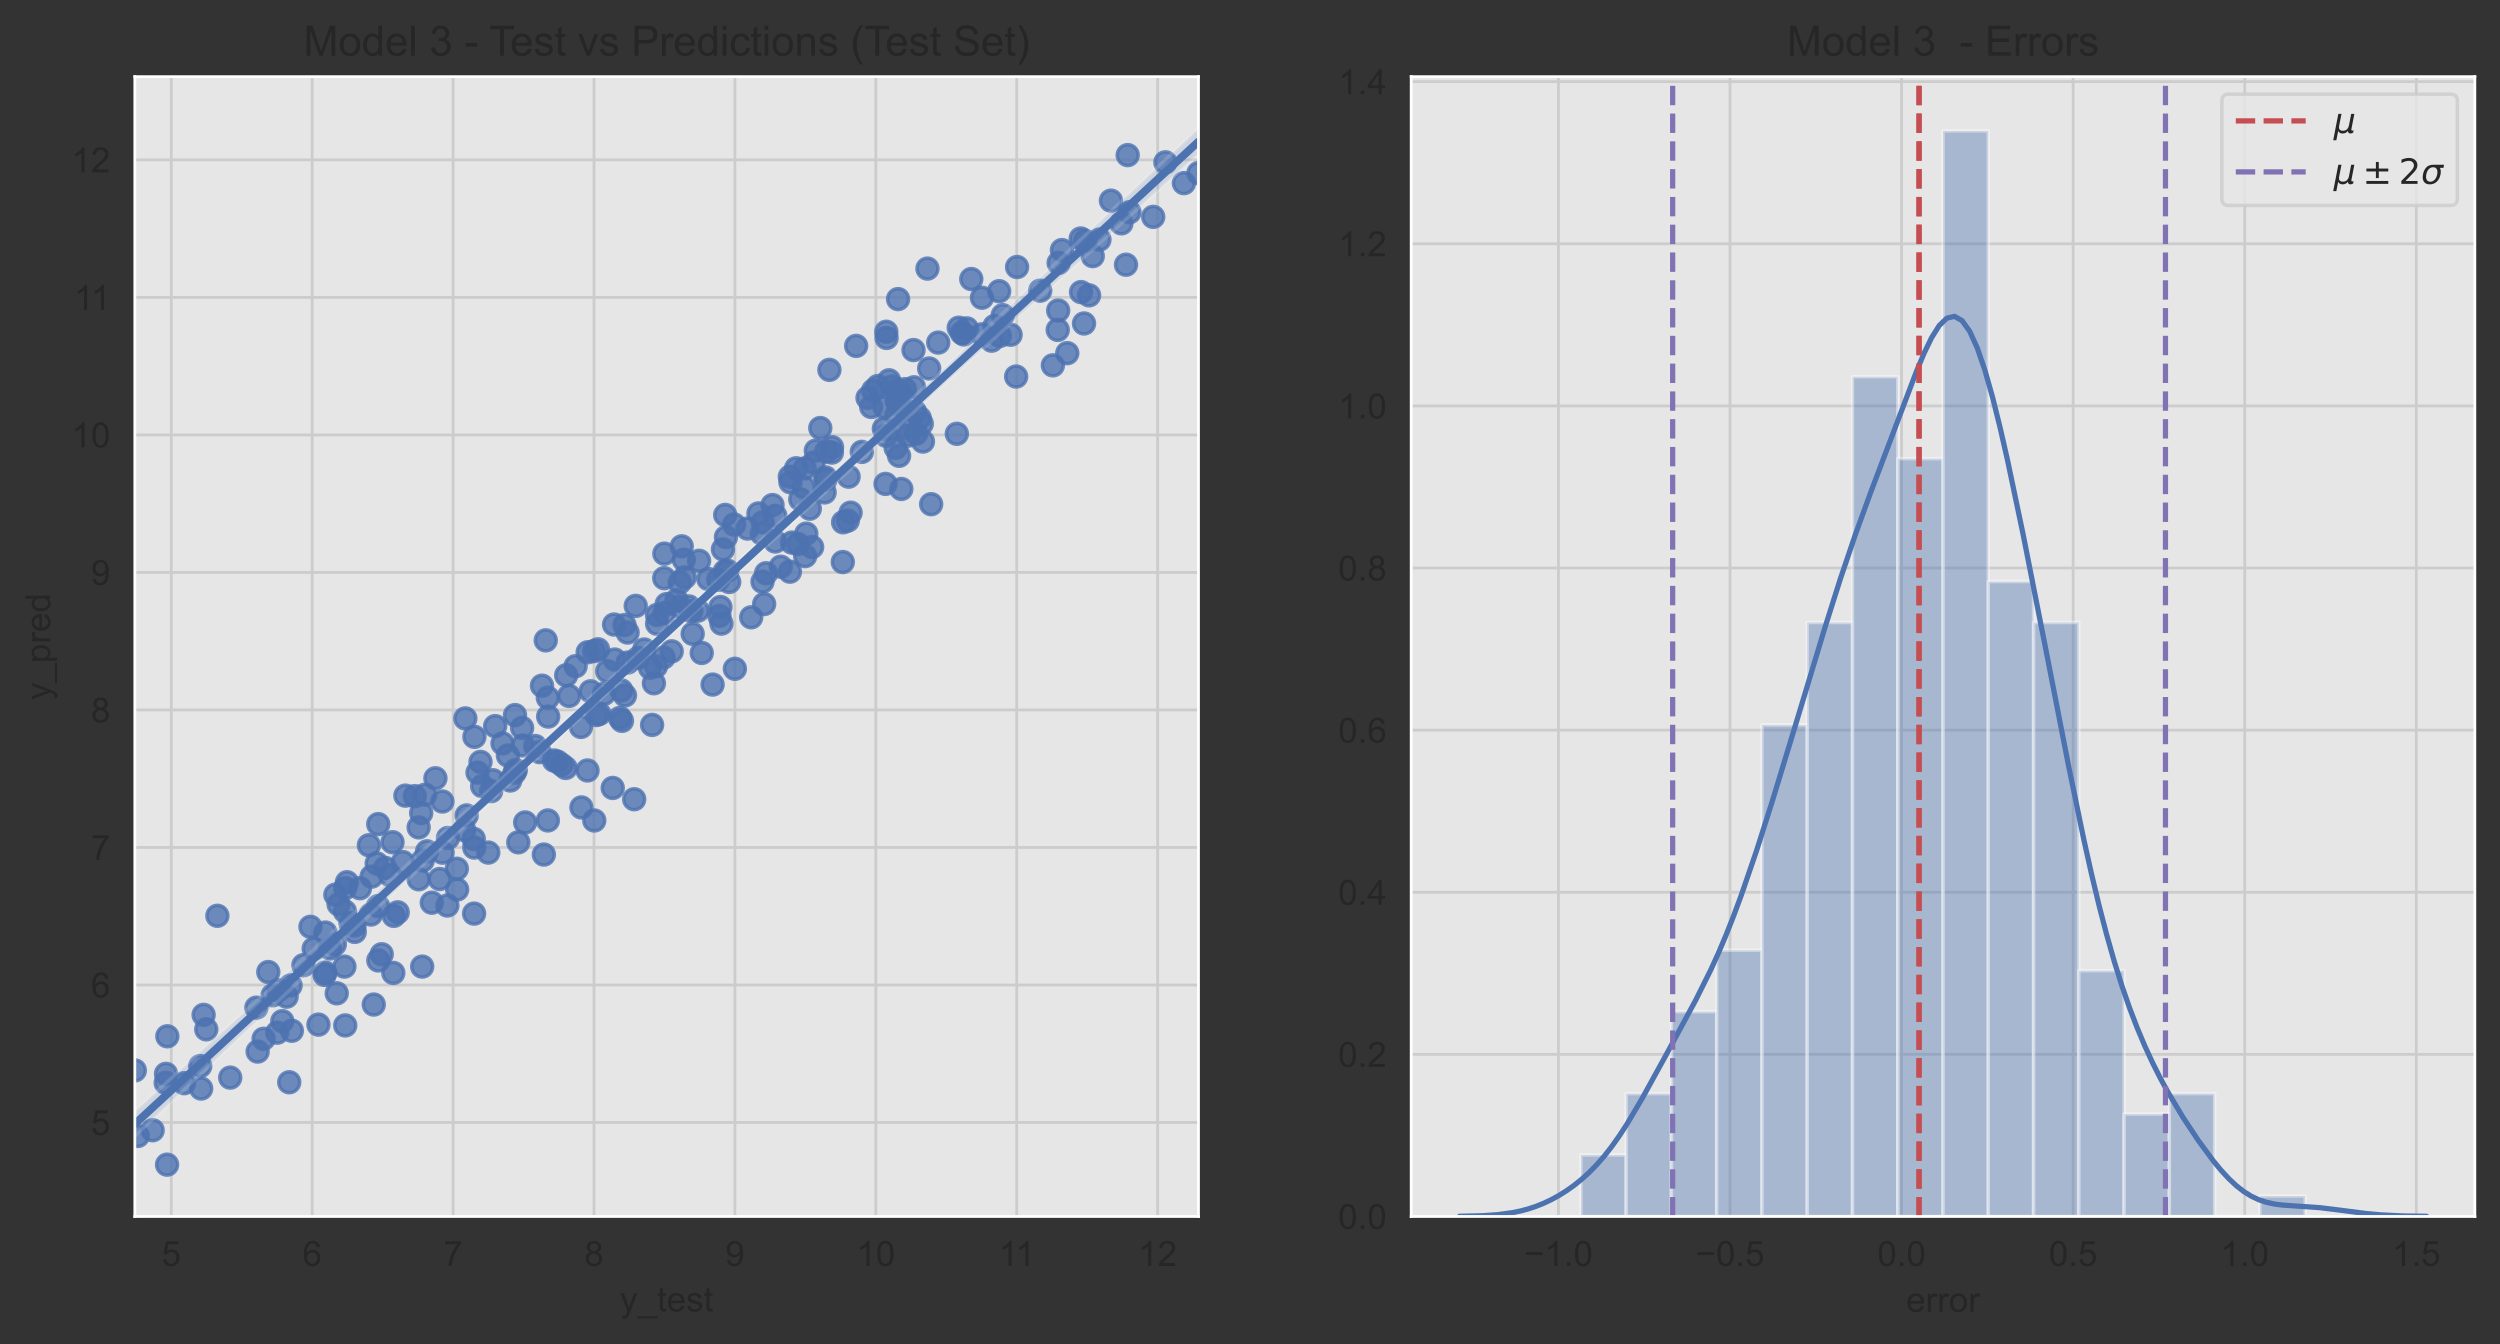 <?xml version="1.0" encoding="utf-8" standalone="no"?>
<!DOCTYPE svg PUBLIC "-//W3C//DTD SVG 1.1//EN"
  "http://www.w3.org/Graphics/SVG/1.1/DTD/svg11.dtd">
<!-- Created with matplotlib (https://matplotlib.org/) -->
<svg height="384.586pt" version="1.1" viewBox="0 0 715.384 384.586" width="715.384pt" xmlns="http://www.w3.org/2000/svg" xmlns:xlink="http://www.w3.org/1999/xlink">
 <rect x="0" y="0" width="715.384" height="384.586" fill="#333333" stroke="none"/>
 <defs>
  <style type="text/css">
*{stroke-linecap:butt;stroke-linejoin:round;}
  </style>
 </defs>
 <g id="figure_1">
  <g id="patch_1">
   <path d="M 0 384.586 
L 715.384 384.586 
L 715.384 0 
L 0 0 
z
" style="fill:none;"/>
  </g>
  <g id="axes_1">
   <g id="patch_2">
    <path d="M 38.584 348.096 
L 342.948 348.096 
L 342.948 21.936 
L 38.584 21.936 
z
" style="fill:#e6e6e6;"/>
   </g>
   <g id="matplotlib.axis_1">
    <g id="xtick_1">
     <g id="line2d_1">
      <path clip-path="url(#p9fed6f1b1f)" d="M 49.013 348.096 
L 49.013 21.936 
" style="fill:none;stroke:#cccccc;stroke-linecap:round;stroke-width:0.8;"/>
     </g>
     <g id="text_1">
      <!-- 5 -->
      <defs>
       <path d="M 4.156 18.75 
L 13.375 19.531 
Q 14.406 12.797 18.141 9.391 
Q 21.875 6 27.156 6 
Q 33.5 6 37.891 10.781 
Q 42.281 15.578 42.281 23.484 
Q 42.281 31 38.062 35.344 
Q 33.844 39.703 27 39.703 
Q 22.75 39.703 19.328 37.766 
Q 15.922 35.844 13.969 32.766 
L 5.719 33.844 
L 12.641 70.609 
L 48.25 70.609 
L 48.25 62.203 
L 19.672 62.203 
L 15.828 42.969 
Q 22.266 47.469 29.344 47.469 
Q 38.719 47.469 45.156 40.969 
Q 51.609 34.469 51.609 24.266 
Q 51.609 14.547 45.953 7.469 
Q 39.062 -1.219 27.156 -1.219 
Q 17.391 -1.219 11.203 4.25 
Q 5.031 9.719 4.156 18.75 
z
" id="ArialMT-53"/>
      </defs>
      <g style="fill:#262626;" transform="translate(46.233 362.253)scale(0.1 -0.1)">
       <use xlink:href="#ArialMT-53"/>
      </g>
     </g>
    </g>
    <g id="xtick_2">
     <g id="line2d_2">
      <path clip-path="url(#p9fed6f1b1f)" d="M 89.335 348.096 
L 89.335 21.936 
" style="fill:none;stroke:#cccccc;stroke-linecap:round;stroke-width:0.8;"/>
     </g>
     <g id="text_2">
      <!-- 6 -->
      <defs>
       <path d="M 49.75 54.047 
L 41.016 53.375 
Q 39.844 58.547 37.703 60.891 
Q 34.125 64.656 28.906 64.656 
Q 24.703 64.656 21.531 62.312 
Q 17.391 59.281 14.984 53.469 
Q 12.594 47.656 12.5 36.922 
Q 15.672 41.75 20.266 44.094 
Q 24.859 46.438 29.891 46.438 
Q 38.672 46.438 44.844 39.969 
Q 51.031 33.5 51.031 23.25 
Q 51.031 16.5 48.125 10.719 
Q 45.219 4.938 40.141 1.859 
Q 35.062 -1.219 28.609 -1.219 
Q 17.625 -1.219 10.688 6.859 
Q 3.766 14.938 3.766 33.5 
Q 3.766 54.25 11.422 63.672 
Q 18.109 71.875 29.438 71.875 
Q 37.891 71.875 43.281 67.141 
Q 48.688 62.406 49.75 54.047 
z
M 13.875 23.188 
Q 13.875 18.656 15.797 14.5 
Q 17.719 10.359 21.188 8.172 
Q 24.656 6 28.469 6 
Q 34.031 6 38.031 10.484 
Q 42.047 14.984 42.047 22.703 
Q 42.047 30.125 38.078 34.391 
Q 34.125 38.672 28.125 38.672 
Q 22.172 38.672 18.016 34.391 
Q 13.875 30.125 13.875 23.188 
z
" id="ArialMT-54"/>
      </defs>
      <g style="fill:#262626;" transform="translate(86.555 362.253)scale(0.1 -0.1)">
       <use xlink:href="#ArialMT-54"/>
      </g>
     </g>
    </g>
    <g id="xtick_3">
     <g id="line2d_3">
      <path clip-path="url(#p9fed6f1b1f)" d="M 129.657 348.096 
L 129.657 21.936 
" style="fill:none;stroke:#cccccc;stroke-linecap:round;stroke-width:0.8;"/>
     </g>
     <g id="text_3">
      <!-- 7 -->
      <defs>
       <path d="M 4.734 62.203 
L 4.734 70.656 
L 51.078 70.656 
L 51.078 63.812 
Q 44.234 56.547 37.516 44.484 
Q 30.812 32.422 27.156 19.672 
Q 24.516 10.688 23.781 0 
L 14.75 0 
Q 14.891 8.453 18.062 20.406 
Q 21.234 32.375 27.172 43.484 
Q 33.109 54.594 39.797 62.203 
z
" id="ArialMT-55"/>
      </defs>
      <g style="fill:#262626;" transform="translate(126.877 362.253)scale(0.1 -0.1)">
       <use xlink:href="#ArialMT-55"/>
      </g>
     </g>
    </g>
    <g id="xtick_4">
     <g id="line2d_4">
      <path clip-path="url(#p9fed6f1b1f)" d="M 169.979 348.096 
L 169.979 21.936 
" style="fill:none;stroke:#cccccc;stroke-linecap:round;stroke-width:0.8;"/>
     </g>
     <g id="text_4">
      <!-- 8 -->
      <defs>
       <path d="M 17.672 38.812 
Q 12.203 40.828 9.562 44.531 
Q 6.938 48.25 6.938 53.422 
Q 6.938 61.234 12.547 66.547 
Q 18.172 71.875 27.484 71.875 
Q 36.859 71.875 42.578 66.422 
Q 48.297 60.984 48.297 53.172 
Q 48.297 48.188 45.672 44.5 
Q 43.062 40.828 37.75 38.812 
Q 44.344 36.672 47.781 31.875 
Q 51.219 27.094 51.219 20.453 
Q 51.219 11.281 44.719 5.031 
Q 38.234 -1.219 27.641 -1.219 
Q 17.047 -1.219 10.547 5.047 
Q 4.047 11.328 4.047 20.703 
Q 4.047 27.688 7.594 32.391 
Q 11.141 37.109 17.672 38.812 
z
M 15.922 53.719 
Q 15.922 48.641 19.188 45.406 
Q 22.469 42.188 27.688 42.188 
Q 32.766 42.188 36.016 45.375 
Q 39.266 48.578 39.266 53.219 
Q 39.266 58.062 35.906 61.359 
Q 32.562 64.656 27.594 64.656 
Q 22.562 64.656 19.234 61.422 
Q 15.922 58.203 15.922 53.719 
z
M 13.094 20.656 
Q 13.094 16.891 14.875 13.375 
Q 16.656 9.859 20.172 7.922 
Q 23.688 6 27.734 6 
Q 34.031 6 38.125 10.047 
Q 42.234 14.109 42.234 20.359 
Q 42.234 26.703 38.016 30.859 
Q 33.797 35.016 27.438 35.016 
Q 21.234 35.016 17.156 30.906 
Q 13.094 26.812 13.094 20.656 
z
" id="ArialMT-56"/>
      </defs>
      <g style="fill:#262626;" transform="translate(167.199 362.253)scale(0.1 -0.1)">
       <use xlink:href="#ArialMT-56"/>
      </g>
     </g>
    </g>
    <g id="xtick_5">
     <g id="line2d_5">
      <path clip-path="url(#p9fed6f1b1f)" d="M 210.301 348.096 
L 210.301 21.936 
" style="fill:none;stroke:#cccccc;stroke-linecap:round;stroke-width:0.8;"/>
     </g>
     <g id="text_5">
      <!-- 9 -->
      <defs>
       <path d="M 5.469 16.547 
L 13.922 17.328 
Q 14.984 11.375 18.016 8.688 
Q 21.047 6 25.781 6 
Q 29.828 6 32.875 7.859 
Q 35.938 9.719 37.891 12.812 
Q 39.844 15.922 41.156 21.188 
Q 42.484 26.469 42.484 31.938 
Q 42.484 32.516 42.438 33.688 
Q 39.797 29.5 35.234 26.875 
Q 30.672 24.266 25.344 24.266 
Q 16.453 24.266 10.297 30.703 
Q 4.156 37.156 4.156 47.703 
Q 4.156 58.594 10.578 65.234 
Q 17 71.875 26.656 71.875 
Q 33.641 71.875 39.422 68.109 
Q 45.219 64.359 48.219 57.391 
Q 51.219 50.438 51.219 37.25 
Q 51.219 23.531 48.234 15.406 
Q 45.266 7.281 39.375 3.031 
Q 33.5 -1.219 25.594 -1.219 
Q 17.188 -1.219 11.859 3.438 
Q 6.547 8.109 5.469 16.547 
z
M 41.453 48.141 
Q 41.453 55.719 37.422 60.156 
Q 33.406 64.594 27.734 64.594 
Q 21.875 64.594 17.531 59.812 
Q 13.188 55.031 13.188 47.406 
Q 13.188 40.578 17.312 36.297 
Q 21.438 32.031 27.484 32.031 
Q 33.594 32.031 37.516 36.297 
Q 41.453 40.578 41.453 48.141 
z
" id="ArialMT-57"/>
      </defs>
      <g style="fill:#262626;" transform="translate(207.521 362.253)scale(0.1 -0.1)">
       <use xlink:href="#ArialMT-57"/>
      </g>
     </g>
    </g>
    <g id="xtick_6">
     <g id="line2d_6">
      <path clip-path="url(#p9fed6f1b1f)" d="M 250.624 348.096 
L 250.624 21.936 
" style="fill:none;stroke:#cccccc;stroke-linecap:round;stroke-width:0.8;"/>
     </g>
     <g id="text_6">
      <!-- 10 -->
      <defs>
       <path d="M 37.25 0 
L 28.469 0 
L 28.469 56 
Q 25.297 52.984 20.141 49.953 
Q 14.984 46.922 10.891 45.406 
L 10.891 53.906 
Q 18.266 57.375 23.781 62.297 
Q 29.297 67.234 31.594 71.875 
L 37.25 71.875 
z
" id="ArialMT-49"/>
       <path d="M 4.156 35.297 
Q 4.156 48 6.766 55.734 
Q 9.375 63.484 14.516 67.672 
Q 19.672 71.875 27.484 71.875 
Q 33.25 71.875 37.594 69.547 
Q 41.938 67.234 44.766 62.859 
Q 47.609 58.5 49.219 52.219 
Q 50.828 45.953 50.828 35.297 
Q 50.828 22.703 48.234 14.969 
Q 45.656 7.234 40.5 3 
Q 35.359 -1.219 27.484 -1.219 
Q 17.141 -1.219 11.234 6.203 
Q 4.156 15.141 4.156 35.297 
z
M 13.188 35.297 
Q 13.188 17.672 17.312 11.828 
Q 21.438 6 27.484 6 
Q 33.547 6 37.672 11.859 
Q 41.797 17.719 41.797 35.297 
Q 41.797 52.984 37.672 58.781 
Q 33.547 64.594 27.391 64.594 
Q 21.344 64.594 17.719 59.469 
Q 13.188 52.938 13.188 35.297 
z
" id="ArialMT-48"/>
      </defs>
      <g style="fill:#262626;" transform="translate(245.063 362.253)scale(0.1 -0.1)">
       <use xlink:href="#ArialMT-49"/>
       <use x="55.615" xlink:href="#ArialMT-48"/>
      </g>
     </g>
    </g>
    <g id="xtick_7">
     <g id="line2d_7">
      <path clip-path="url(#p9fed6f1b1f)" d="M 290.946 348.096 
L 290.946 21.936 
" style="fill:none;stroke:#cccccc;stroke-linecap:round;stroke-width:0.8;"/>
     </g>
     <g id="text_7">
      <!-- 11 -->
      <g style="fill:#262626;" transform="translate(285.753 362.253)scale(0.1 -0.1)">
       <use xlink:href="#ArialMT-49"/>
       <use x="48.24" xlink:href="#ArialMT-49"/>
      </g>
     </g>
    </g>
    <g id="xtick_8">
     <g id="line2d_8">
      <path clip-path="url(#p9fed6f1b1f)" d="M 331.268 348.096 
L 331.268 21.936 
" style="fill:none;stroke:#cccccc;stroke-linecap:round;stroke-width:0.8;"/>
     </g>
     <g id="text_8">
      <!-- 12 -->
      <defs>
       <path d="M 50.344 8.453 
L 50.344 0 
L 3.031 0 
Q 2.938 3.172 4.047 6.109 
Q 5.859 10.938 9.828 15.625 
Q 13.812 20.312 21.344 26.469 
Q 33.016 36.031 37.109 41.625 
Q 41.219 47.219 41.219 52.203 
Q 41.219 57.422 37.469 61 
Q 33.734 64.594 27.734 64.594 
Q 21.391 64.594 17.578 60.781 
Q 13.766 56.984 13.719 50.25 
L 4.688 51.172 
Q 5.609 61.281 11.656 66.578 
Q 17.719 71.875 27.938 71.875 
Q 38.234 71.875 44.234 66.156 
Q 50.25 60.453 50.25 52 
Q 50.25 47.703 48.484 43.547 
Q 46.734 39.406 42.656 34.812 
Q 38.578 30.219 29.109 22.219 
Q 21.188 15.578 18.938 13.203 
Q 16.703 10.844 15.234 8.453 
z
" id="ArialMT-50"/>
      </defs>
      <g style="fill:#262626;" transform="translate(325.707 362.253)scale(0.1 -0.1)">
       <use xlink:href="#ArialMT-49"/>
       <use x="55.615" xlink:href="#ArialMT-50"/>
      </g>
     </g>
    </g>
    <g id="text_9">
     <!-- y_test -->
     <defs>
      <path d="M 6.203 -19.969 
L 5.219 -11.719 
Q 8.109 -12.5 10.25 -12.5 
Q 13.188 -12.5 14.938 -11.516 
Q 16.703 -10.547 17.828 -8.797 
Q 18.656 -7.469 20.516 -2.25 
Q 20.75 -1.516 21.297 -0.094 
L 1.609 51.859 
L 11.078 51.859 
L 21.875 21.828 
Q 23.969 16.109 25.641 9.812 
Q 27.156 15.875 29.25 21.625 
L 40.328 51.859 
L 49.125 51.859 
L 29.391 -0.875 
Q 26.219 -9.422 24.469 -12.641 
Q 22.125 -17 19.094 -19.016 
Q 16.062 -21.047 11.859 -21.047 
Q 9.328 -21.047 6.203 -19.969 
z
" id="ArialMT-121"/>
      <path d="M -1.516 -19.875 
L -1.516 -13.531 
L 56.734 -13.531 
L 56.734 -19.875 
z
" id="ArialMT-95"/>
      <path d="M 25.781 7.859 
L 27.047 0.094 
Q 23.344 -0.688 20.406 -0.688 
Q 15.625 -0.688 12.984 0.828 
Q 10.359 2.344 9.281 4.812 
Q 8.203 7.281 8.203 15.188 
L 8.203 45.016 
L 1.766 45.016 
L 1.766 51.859 
L 8.203 51.859 
L 8.203 64.703 
L 16.938 69.969 
L 16.938 51.859 
L 25.781 51.859 
L 25.781 45.016 
L 16.938 45.016 
L 16.938 14.703 
Q 16.938 10.938 17.406 9.859 
Q 17.875 8.797 18.922 8.156 
Q 19.969 7.516 21.922 7.516 
Q 23.391 7.516 25.781 7.859 
z
" id="ArialMT-116"/>
      <path d="M 42.094 16.703 
L 51.172 15.578 
Q 49.031 7.625 43.219 3.219 
Q 37.406 -1.172 28.375 -1.172 
Q 17 -1.172 10.328 5.828 
Q 3.656 12.844 3.656 25.484 
Q 3.656 38.578 10.391 45.797 
Q 17.141 53.031 27.875 53.031 
Q 38.281 53.031 44.875 45.953 
Q 51.469 38.875 51.469 26.031 
Q 51.469 25.25 51.422 23.688 
L 12.75 23.688 
Q 13.234 15.141 17.578 10.594 
Q 21.922 6.062 28.422 6.062 
Q 33.25 6.062 36.672 8.594 
Q 40.094 11.141 42.094 16.703 
z
M 13.234 30.906 
L 42.188 30.906 
Q 41.609 37.453 38.875 40.719 
Q 34.672 45.797 27.984 45.797 
Q 21.922 45.797 17.797 41.75 
Q 13.672 37.703 13.234 30.906 
z
" id="ArialMT-101"/>
      <path d="M 3.078 15.484 
L 11.766 16.844 
Q 12.5 11.625 15.844 8.844 
Q 19.188 6.062 25.203 6.062 
Q 31.25 6.062 34.172 8.516 
Q 37.109 10.984 37.109 14.312 
Q 37.109 17.281 34.516 19 
Q 32.719 20.172 25.531 21.969 
Q 15.875 24.422 12.141 26.203 
Q 8.406 27.984 6.469 31.125 
Q 4.547 34.281 4.547 38.094 
Q 4.547 41.547 6.125 44.5 
Q 7.719 47.469 10.453 49.422 
Q 12.5 50.922 16.031 51.969 
Q 19.578 53.031 23.641 53.031 
Q 29.734 53.031 34.344 51.266 
Q 38.969 49.516 41.156 46.5 
Q 43.359 43.5 44.188 38.484 
L 35.594 37.312 
Q 35.016 41.312 32.203 43.547 
Q 29.391 45.797 24.266 45.797 
Q 18.219 45.797 15.625 43.797 
Q 13.031 41.797 13.031 39.109 
Q 13.031 37.406 14.109 36.031 
Q 15.188 34.625 17.484 33.688 
Q 18.797 33.203 25.25 31.453 
Q 34.578 28.953 38.25 27.359 
Q 41.938 25.781 44.031 22.75 
Q 46.141 19.734 46.141 15.234 
Q 46.141 10.844 43.578 6.953 
Q 41.016 3.078 36.172 0.953 
Q 31.344 -1.172 25.25 -1.172 
Q 15.141 -1.172 9.844 3.031 
Q 4.547 7.234 3.078 15.484 
z
" id="ArialMT-115"/>
     </defs>
     <g style="fill:#262626;" transform="translate(177.427 375.282)scale(0.1 -0.1)">
      <use xlink:href="#ArialMT-121"/>
      <use x="50" xlink:href="#ArialMT-95"/>
      <use x="105.615" xlink:href="#ArialMT-116"/>
      <use x="133.398" xlink:href="#ArialMT-101"/>
      <use x="189.014" xlink:href="#ArialMT-115"/>
      <use x="239.014" xlink:href="#ArialMT-116"/>
     </g>
    </g>
   </g>
   <g id="matplotlib.axis_2">
    <g id="ytick_1">
     <g id="line2d_9">
      <path clip-path="url(#p9fed6f1b1f)" d="M 38.584 321.205 
L 342.948 321.205 
" style="fill:none;stroke:#cccccc;stroke-linecap:round;stroke-width:0.8;"/>
     </g>
     <g id="text_10">
      <!-- 5 -->
      <g style="fill:#262626;" transform="translate(26.023 324.784)scale(0.1 -0.1)">
       <use xlink:href="#ArialMT-53"/>
      </g>
     </g>
    </g>
    <g id="ytick_2">
     <g id="line2d_10">
      <path clip-path="url(#p9fed6f1b1f)" d="M 38.584 281.854 
L 342.948 281.854 
" style="fill:none;stroke:#cccccc;stroke-linecap:round;stroke-width:0.8;"/>
     </g>
     <g id="text_11">
      <!-- 6 -->
      <g style="fill:#262626;" transform="translate(26.023 285.433)scale(0.1 -0.1)">
       <use xlink:href="#ArialMT-54"/>
      </g>
     </g>
    </g>
    <g id="ytick_3">
     <g id="line2d_11">
      <path clip-path="url(#p9fed6f1b1f)" d="M 38.584 242.503 
L 342.948 242.503 
" style="fill:none;stroke:#cccccc;stroke-linecap:round;stroke-width:0.8;"/>
     </g>
     <g id="text_12">
      <!-- 7 -->
      <g style="fill:#262626;" transform="translate(26.023 246.081)scale(0.1 -0.1)">
       <use xlink:href="#ArialMT-55"/>
      </g>
     </g>
    </g>
    <g id="ytick_4">
     <g id="line2d_12">
      <path clip-path="url(#p9fed6f1b1f)" d="M 38.584 203.151 
L 342.948 203.151 
" style="fill:none;stroke:#cccccc;stroke-linecap:round;stroke-width:0.8;"/>
     </g>
     <g id="text_13">
      <!-- 8 -->
      <g style="fill:#262626;" transform="translate(26.023 206.73)scale(0.1 -0.1)">
       <use xlink:href="#ArialMT-56"/>
      </g>
     </g>
    </g>
    <g id="ytick_5">
     <g id="line2d_13">
      <path clip-path="url(#p9fed6f1b1f)" d="M 38.584 163.8 
L 342.948 163.8 
" style="fill:none;stroke:#cccccc;stroke-linecap:round;stroke-width:0.8;"/>
     </g>
     <g id="text_14">
      <!-- 9 -->
      <g style="fill:#262626;" transform="translate(26.023 167.379)scale(0.1 -0.1)">
       <use xlink:href="#ArialMT-57"/>
      </g>
     </g>
    </g>
    <g id="ytick_6">
     <g id="line2d_14">
      <path clip-path="url(#p9fed6f1b1f)" d="M 38.584 124.449 
L 342.948 124.449 
" style="fill:none;stroke:#cccccc;stroke-linecap:round;stroke-width:0.8;"/>
     </g>
     <g id="text_15">
      <!-- 10 -->
      <g style="fill:#262626;" transform="translate(20.462 128.028)scale(0.1 -0.1)">
       <use xlink:href="#ArialMT-49"/>
       <use x="55.615" xlink:href="#ArialMT-48"/>
      </g>
     </g>
    </g>
    <g id="ytick_7">
     <g id="line2d_15">
      <path clip-path="url(#p9fed6f1b1f)" d="M 38.584 85.098 
L 342.948 85.098 
" style="fill:none;stroke:#cccccc;stroke-linecap:round;stroke-width:0.8;"/>
     </g>
     <g id="text_16">
      <!-- 11 -->
      <g style="fill:#262626;" transform="translate(21.2 88.677)scale(0.1 -0.1)">
       <use xlink:href="#ArialMT-49"/>
       <use x="48.24" xlink:href="#ArialMT-49"/>
      </g>
     </g>
    </g>
    <g id="ytick_8">
     <g id="line2d_16">
      <path clip-path="url(#p9fed6f1b1f)" d="M 38.584 45.747 
L 342.948 45.747 
" style="fill:none;stroke:#cccccc;stroke-linecap:round;stroke-width:0.8;"/>
     </g>
     <g id="text_17">
      <!-- 12 -->
      <g style="fill:#262626;" transform="translate(20.462 49.326)scale(0.1 -0.1)">
       <use xlink:href="#ArialMT-49"/>
       <use x="55.615" xlink:href="#ArialMT-50"/>
      </g>
     </g>
    </g>
    <g id="text_18">
     <!-- y_pred -->
     <defs>
      <path d="M 6.594 -19.875 
L 6.594 51.859 
L 14.594 51.859 
L 14.594 45.125 
Q 17.438 49.078 21 51.047 
Q 24.562 53.031 29.641 53.031 
Q 36.281 53.031 41.359 49.609 
Q 46.438 46.188 49.016 39.953 
Q 51.609 33.734 51.609 26.312 
Q 51.609 18.359 48.75 11.984 
Q 45.906 5.609 40.453 2.219 
Q 35.016 -1.172 29 -1.172 
Q 24.609 -1.172 21.109 0.688 
Q 17.625 2.547 15.375 5.375 
L 15.375 -19.875 
z
M 14.547 25.641 
Q 14.547 15.625 18.594 10.844 
Q 22.656 6.062 28.422 6.062 
Q 34.281 6.062 38.453 11.016 
Q 42.625 15.969 42.625 26.375 
Q 42.625 36.281 38.547 41.203 
Q 34.469 46.141 28.812 46.141 
Q 23.188 46.141 18.859 40.891 
Q 14.547 35.641 14.547 25.641 
z
" id="ArialMT-112"/>
      <path d="M 6.5 0 
L 6.5 51.859 
L 14.406 51.859 
L 14.406 44 
Q 17.438 49.516 20 51.266 
Q 22.562 53.031 25.641 53.031 
Q 30.078 53.031 34.672 50.203 
L 31.641 42.047 
Q 28.422 43.953 25.203 43.953 
Q 22.312 43.953 20.016 42.219 
Q 17.719 40.484 16.75 37.406 
Q 15.281 32.719 15.281 27.156 
L 15.281 0 
z
" id="ArialMT-114"/>
      <path d="M 40.234 0 
L 40.234 6.547 
Q 35.297 -1.172 25.734 -1.172 
Q 19.531 -1.172 14.328 2.25 
Q 9.125 5.672 6.266 11.797 
Q 3.422 17.922 3.422 25.875 
Q 3.422 33.641 6 39.969 
Q 8.594 46.297 13.766 49.656 
Q 18.953 53.031 25.344 53.031 
Q 30.031 53.031 33.688 51.047 
Q 37.359 49.078 39.656 45.906 
L 39.656 71.578 
L 48.391 71.578 
L 48.391 0 
z
M 12.453 25.875 
Q 12.453 15.922 16.641 10.984 
Q 20.844 6.062 26.562 6.062 
Q 32.328 6.062 36.344 10.766 
Q 40.375 15.484 40.375 25.141 
Q 40.375 35.797 36.266 40.766 
Q 32.172 45.75 26.172 45.75 
Q 20.312 45.75 16.375 40.969 
Q 12.453 36.188 12.453 25.875 
z
" id="ArialMT-100"/>
     </defs>
     <g style="fill:#262626;" transform="translate(14.358 200.302)rotate(-90)scale(0.1 -0.1)">
      <use xlink:href="#ArialMT-121"/>
      <use x="50" xlink:href="#ArialMT-95"/>
      <use x="105.615" xlink:href="#ArialMT-112"/>
      <use x="161.23" xlink:href="#ArialMT-114"/>
      <use x="194.531" xlink:href="#ArialMT-101"/>
      <use x="250.146" xlink:href="#ArialMT-100"/>
     </g>
    </g>
   </g>
   <g id="PathCollection_1">
    <defs>
     <path d="M 0 3 
C 0.796 3 1.559 2.684 2.121 2.121 
C 2.684 1.559 3 0.796 3 0 
C 3 -0.796 2.684 -1.559 2.121 -2.121 
C 1.559 -2.684 0.796 -3 0 -3 
C -0.796 -3 -1.559 -2.684 -2.121 -2.121 
C -2.684 -1.559 -3 -0.796 -3 0 
C -3 0.796 -2.684 1.559 -2.121 2.121 
C -1.559 2.684 -0.796 3 0 3 
z
" id="me17caf02b6" style="stroke:#4c72b0;stroke-opacity:0.8;"/>
    </defs>
    <g clip-path="url(#p9fed6f1b1f)">
     <use style="fill:#4c72b0;fill-opacity:0.8;stroke:#4c72b0;stroke-opacity:0.8;" x="86.823" xlink:href="#me17caf02b6" y="276.197"/>
     <use style="fill:#4c72b0;fill-opacity:0.8;stroke:#4c72b0;stroke-opacity:0.8;" x="58.269" xlink:href="#me17caf02b6" y="290.412"/>
     <use style="fill:#4c72b0;fill-opacity:0.8;stroke:#4c72b0;stroke-opacity:0.8;" x="57.291" xlink:href="#me17caf02b6" y="305.059"/>
     <use style="fill:#4c72b0;fill-opacity:0.8;stroke:#4c72b0;stroke-opacity:0.8;" x="65.879" xlink:href="#me17caf02b6" y="308.362"/>
     <use style="fill:#4c72b0;fill-opacity:0.8;stroke:#4c72b0;stroke-opacity:0.8;" x="82.766" xlink:href="#me17caf02b6" y="309.692"/>
     <use style="fill:#4c72b0;fill-opacity:0.8;stroke:#4c72b0;stroke-opacity:0.8;" x="98.79" xlink:href="#me17caf02b6" y="293.429"/>
     <use style="fill:#4c72b0;fill-opacity:0.8;stroke:#4c72b0;stroke-opacity:0.8;" x="78.024" xlink:href="#me17caf02b6" y="284.797"/>
     <use style="fill:#4c72b0;fill-opacity:0.8;stroke:#4c72b0;stroke-opacity:0.8;" x="109.234" xlink:href="#me17caf02b6" y="273.057"/>
     <use style="fill:#4c72b0;fill-opacity:0.8;stroke:#4c72b0;stroke-opacity:0.8;" x="95.803" xlink:href="#me17caf02b6" y="270.227"/>
     <use style="fill:#4c72b0;fill-opacity:0.8;stroke:#4c72b0;stroke-opacity:0.8;" x="93.058" xlink:href="#me17caf02b6" y="278.311"/>
     <use style="fill:#4c72b0;fill-opacity:0.8;stroke:#4c72b0;stroke-opacity:0.8;" x="80.784" xlink:href="#me17caf02b6" y="292.219"/>
     <use style="fill:#4c72b0;fill-opacity:0.8;stroke:#4c72b0;stroke-opacity:0.8;" x="73.727" xlink:href="#me17caf02b6" y="300.907"/>
     <use style="fill:#4c72b0;fill-opacity:0.8;stroke:#4c72b0;stroke-opacity:0.8;" x="47.422" xlink:href="#me17caf02b6" y="309.848"/>
     <use style="fill:#4c72b0;fill-opacity:0.8;stroke:#4c72b0;stroke-opacity:0.8;" x="39.436" xlink:href="#me17caf02b6" y="325.062"/>
     <use style="fill:#4c72b0;fill-opacity:0.8;stroke:#4c72b0;stroke-opacity:0.8;" x="47.808" xlink:href="#me17caf02b6" y="333.27"/>
     <use style="fill:#4c72b0;fill-opacity:0.8;stroke:#4c72b0;stroke-opacity:0.8;" x="43.677" xlink:href="#me17caf02b6" y="323.427"/>
     <use style="fill:#4c72b0;fill-opacity:0.8;stroke:#4c72b0;stroke-opacity:0.8;" x="52.705" xlink:href="#me17caf02b6" y="309.964"/>
     <use style="fill:#4c72b0;fill-opacity:0.8;stroke:#4c72b0;stroke-opacity:0.8;" x="96.356" xlink:href="#me17caf02b6" y="284.237"/>
     <use style="fill:#4c72b0;fill-opacity:0.8;stroke:#4c72b0;stroke-opacity:0.8;" x="112.696" xlink:href="#me17caf02b6" y="262.083"/>
     <use style="fill:#4c72b0;fill-opacity:0.8;stroke:#4c72b0;stroke-opacity:0.8;" x="140.536" xlink:href="#me17caf02b6" y="226.382"/>
     <use style="fill:#4c72b0;fill-opacity:0.8;stroke:#4c72b0;stroke-opacity:0.8;" x="172.863" xlink:href="#me17caf02b6" y="198.549"/>
     <use style="fill:#4c72b0;fill-opacity:0.8;stroke:#4c72b0;stroke-opacity:0.8;" x="179.589" xlink:href="#me17caf02b6" y="181.005"/>
     <use style="fill:#4c72b0;fill-opacity:0.8;stroke:#4c72b0;stroke-opacity:0.8;" x="208.663" xlink:href="#me17caf02b6" y="166.53"/>
     <use style="fill:#4c72b0;fill-opacity:0.8;stroke:#4c72b0;stroke-opacity:0.8;" x="202.717" xlink:href="#me17caf02b6" y="165.697"/>
     <use style="fill:#4c72b0;fill-opacity:0.8;stroke:#4c72b0;stroke-opacity:0.8;" x="195.946" xlink:href="#me17caf02b6" y="165.208"/>
     <use style="fill:#4c72b0;fill-opacity:0.8;stroke:#4c72b0;stroke-opacity:0.8;" x="181.916" xlink:href="#me17caf02b6" y="173.373"/>
     <use style="fill:#4c72b0;fill-opacity:0.8;stroke:#4c72b0;stroke-opacity:0.8;" x="188.019" xlink:href="#me17caf02b6" y="175.973"/>
     <use style="fill:#4c72b0;fill-opacity:0.8;stroke:#4c72b0;stroke-opacity:0.8;" x="168.17" xlink:href="#me17caf02b6" y="186.648"/>
     <use style="fill:#4c72b0;fill-opacity:0.8;stroke:#4c72b0;stroke-opacity:0.8;" x="162.014" xlink:href="#me17caf02b6" y="193.233"/>
     <use style="fill:#4c72b0;fill-opacity:0.8;stroke:#4c72b0;stroke-opacity:0.8;" x="175.901" xlink:href="#me17caf02b6" y="188.734"/>
     <use style="fill:#4c72b0;fill-opacity:0.8;stroke:#4c72b0;stroke-opacity:0.8;" x="188.039" xlink:href="#me17caf02b6" y="178.498"/>
     <use style="fill:#4c72b0;fill-opacity:0.8;stroke:#4c72b0;stroke-opacity:0.8;" x="199.705" xlink:href="#me17caf02b6" y="174.732"/>
     <use style="fill:#4c72b0;fill-opacity:0.8;stroke:#4c72b0;stroke-opacity:0.8;" x="226.633" xlink:href="#me17caf02b6" y="155.263"/>
     <use style="fill:#4c72b0;fill-opacity:0.8;stroke:#4c72b0;stroke-opacity:0.8;" x="253.399" xlink:href="#me17caf02b6" y="138.469"/>
     <use style="fill:#4c72b0;fill-opacity:0.8;stroke:#4c72b0;stroke-opacity:0.8;" x="257.92" xlink:href="#me17caf02b6" y="139.921"/>
     <use style="fill:#4c72b0;fill-opacity:0.8;stroke:#4c72b0;stroke-opacity:0.8;" x="266.451" xlink:href="#me17caf02b6" y="144.279"/>
     <use style="fill:#4c72b0;fill-opacity:0.8;stroke:#4c72b0;stroke-opacity:0.8;" x="221.839" xlink:href="#me17caf02b6" y="154.948"/>
     <use style="fill:#4c72b0;fill-opacity:0.8;stroke:#4c72b0;stroke-opacity:0.8;" x="218.664" xlink:href="#me17caf02b6" y="172.854"/>
     <use style="fill:#4c72b0;fill-opacity:0.8;stroke:#4c72b0;stroke-opacity:0.8;" x="177.769" xlink:href="#me17caf02b6" y="197.536"/>
     <use style="fill:#4c72b0;fill-opacity:0.8;stroke:#4c72b0;stroke-opacity:0.8;" x="126.588" xlink:href="#me17caf02b6" y="229.35"/>
     <use style="fill:#4c72b0;fill-opacity:0.8;stroke:#4c72b0;stroke-opacity:0.8;" x="103.001" xlink:href="#me17caf02b6" y="254.159"/>
     <use style="fill:#4c72b0;fill-opacity:0.8;stroke:#4c72b0;stroke-opacity:0.8;" x="120.812" xlink:href="#me17caf02b6" y="276.596"/>
     <use style="fill:#4c72b0;fill-opacity:0.8;stroke:#4c72b0;stroke-opacity:0.8;" x="91.122" xlink:href="#me17caf02b6" y="293.199"/>
     <use style="fill:#4c72b0;fill-opacity:0.8;stroke:#4c72b0;stroke-opacity:0.8;" x="83.516" xlink:href="#me17caf02b6" y="294.959"/>
     <use style="fill:#4c72b0;fill-opacity:0.8;stroke:#4c72b0;stroke-opacity:0.8;" x="106.957" xlink:href="#me17caf02b6" y="287.454"/>
     <use style="fill:#4c72b0;fill-opacity:0.8;stroke:#4c72b0;stroke-opacity:0.8;" x="92.873" xlink:href="#me17caf02b6" y="278.967"/>
     <use style="fill:#4c72b0;fill-opacity:0.8;stroke:#4c72b0;stroke-opacity:0.8;" x="101.423" xlink:href="#me17caf02b6" y="264.846"/>
     <use style="fill:#4c72b0;fill-opacity:0.8;stroke:#4c72b0;stroke-opacity:0.8;" x="108.176" xlink:href="#me17caf02b6" y="259.279"/>
     <use style="fill:#4c72b0;fill-opacity:0.8;stroke:#4c72b0;stroke-opacity:0.8;" x="106.136" xlink:href="#me17caf02b6" y="261.696"/>
     <use style="fill:#4c72b0;fill-opacity:0.8;stroke:#4c72b0;stroke-opacity:0.8;" x="98.707" xlink:href="#me17caf02b6" y="260.816"/>
     <use style="fill:#4c72b0;fill-opacity:0.8;stroke:#4c72b0;stroke-opacity:0.8;" x="89.767" xlink:href="#me17caf02b6" y="271.476"/>
     <use style="fill:#4c72b0;fill-opacity:0.8;stroke:#4c72b0;stroke-opacity:0.8;" x="79.683" xlink:href="#me17caf02b6" y="283.375"/>
     <use style="fill:#4c72b0;fill-opacity:0.8;stroke:#4c72b0;stroke-opacity:0.8;" x="75.43" xlink:href="#me17caf02b6" y="297.252"/>
     <use style="fill:#4c72b0;fill-opacity:0.8;stroke:#4c72b0;stroke-opacity:0.8;" x="47.504" xlink:href="#me17caf02b6" y="307.287"/>
     <use style="fill:#4c72b0;fill-opacity:0.8;stroke:#4c72b0;stroke-opacity:0.8;" x="57.566" xlink:href="#me17caf02b6" y="311.497"/>
     <use style="fill:#4c72b0;fill-opacity:0.8;stroke:#4c72b0;stroke-opacity:0.8;" x="38.584" xlink:href="#me17caf02b6" y="306.306"/>
     <use style="fill:#4c72b0;fill-opacity:0.8;stroke:#4c72b0;stroke-opacity:0.8;" x="79.312" xlink:href="#me17caf02b6" y="295.51"/>
     <use style="fill:#4c72b0;fill-opacity:0.8;stroke:#4c72b0;stroke-opacity:0.8;" x="88.838" xlink:href="#me17caf02b6" y="265.214"/>
     <use style="fill:#4c72b0;fill-opacity:0.8;stroke:#4c72b0;stroke-opacity:0.8;" x="135.57" xlink:href="#me17caf02b6" y="240.061"/>
     <use style="fill:#4c72b0;fill-opacity:0.8;stroke:#4c72b0;stroke-opacity:0.8;" x="149.624" xlink:href="#me17caf02b6" y="213.316"/>
     <use style="fill:#4c72b0;fill-opacity:0.8;stroke:#4c72b0;stroke-opacity:0.8;" x="182.59" xlink:href="#me17caf02b6" y="188.277"/>
     <use style="fill:#4c72b0;fill-opacity:0.8;stroke:#4c72b0;stroke-opacity:0.8;" x="208.133" xlink:href="#me17caf02b6" y="163.295"/>
     <use style="fill:#4c72b0;fill-opacity:0.8;stroke:#4c72b0;stroke-opacity:0.8;" x="230.726" xlink:href="#me17caf02b6" y="152.706"/>
     <use style="fill:#4c72b0;fill-opacity:0.8;stroke:#4c72b0;stroke-opacity:0.8;" x="221.05" xlink:href="#me17caf02b6" y="144.53"/>
     <use style="fill:#4c72b0;fill-opacity:0.8;stroke:#4c72b0;stroke-opacity:0.8;" x="242.603" xlink:href="#me17caf02b6" y="148.976"/>
     <use style="fill:#4c72b0;fill-opacity:0.8;stroke:#4c72b0;stroke-opacity:0.8;" x="206.875" xlink:href="#me17caf02b6" y="157.2"/>
     <use style="fill:#4c72b0;fill-opacity:0.8;stroke:#4c72b0;stroke-opacity:0.8;" x="195.688" xlink:href="#me17caf02b6" y="160.179"/>
     <use style="fill:#4c72b0;fill-opacity:0.8;stroke:#4c72b0;stroke-opacity:0.8;" x="190.091" xlink:href="#me17caf02b6" y="175.427"/>
     <use style="fill:#4c72b0;fill-opacity:0.8;stroke:#4c72b0;stroke-opacity:0.8;" x="178.707" xlink:href="#me17caf02b6" y="178.861"/>
     <use style="fill:#4c72b0;fill-opacity:0.8;stroke:#4c72b0;stroke-opacity:0.8;" x="206.155" xlink:href="#me17caf02b6" y="173.707"/>
     <use style="fill:#4c72b0;fill-opacity:0.8;stroke:#4c72b0;stroke-opacity:0.8;" x="219.227" xlink:href="#me17caf02b6" y="164.037"/>
     <use style="fill:#4c72b0;fill-opacity:0.8;stroke:#4c72b0;stroke-opacity:0.8;" x="213.923" xlink:href="#me17caf02b6" y="151.252"/>
     <use style="fill:#4c72b0;fill-opacity:0.8;stroke:#4c72b0;stroke-opacity:0.8;" x="236.231" xlink:href="#me17caf02b6" y="136.625"/>
     <use style="fill:#4c72b0;fill-opacity:0.8;stroke:#4c72b0;stroke-opacity:0.8;" x="264.102" xlink:href="#me17caf02b6" y="126.355"/>
     <use style="fill:#4c72b0;fill-opacity:0.8;stroke:#4c72b0;stroke-opacity:0.8;" x="253.541" xlink:href="#me17caf02b6" y="124.702"/>
     <use style="fill:#4c72b0;fill-opacity:0.8;stroke:#4c72b0;stroke-opacity:0.8;" x="259.86" xlink:href="#me17caf02b6" y="124.662"/>
     <use style="fill:#4c72b0;fill-opacity:0.8;stroke:#4c72b0;stroke-opacity:0.8;" x="243.403" xlink:href="#me17caf02b6" y="146.699"/>
     <use style="fill:#4c72b0;fill-opacity:0.8;stroke:#4c72b0;stroke-opacity:0.8;" x="200.052" xlink:href="#me17caf02b6" y="160.476"/>
     <use style="fill:#4c72b0;fill-opacity:0.8;stroke:#4c72b0;stroke-opacity:0.8;" x="179.592" xlink:href="#me17caf02b6" y="189.599"/>
     <use style="fill:#4c72b0;fill-opacity:0.8;stroke:#4c72b0;stroke-opacity:0.8;" x="145.344" xlink:href="#me17caf02b6" y="216.193"/>
     <use style="fill:#4c72b0;fill-opacity:0.8;stroke:#4c72b0;stroke-opacity:0.8;" x="122.219" xlink:href="#me17caf02b6" y="243.615"/>
     <use style="fill:#4c72b0;fill-opacity:0.8;stroke:#4c72b0;stroke-opacity:0.8;" x="128.016" xlink:href="#me17caf02b6" y="259.12"/>
     <use style="fill:#4c72b0;fill-opacity:0.8;stroke:#4c72b0;stroke-opacity:0.8;" x="112.543" xlink:href="#me17caf02b6" y="278.406"/>
     <use style="fill:#4c72b0;fill-opacity:0.8;stroke:#4c72b0;stroke-opacity:0.8;" x="108.256" xlink:href="#me17caf02b6" y="274.84"/>
     <use style="fill:#4c72b0;fill-opacity:0.8;stroke:#4c72b0;stroke-opacity:0.8;" x="94.438" xlink:href="#me17caf02b6" y="271.39"/>
     <use style="fill:#4c72b0;fill-opacity:0.8;stroke:#4c72b0;stroke-opacity:0.8;" x="96.896" xlink:href="#me17caf02b6" y="258.767"/>
     <use style="fill:#4c72b0;fill-opacity:0.8;stroke:#4c72b0;stroke-opacity:0.8;" x="119.811" xlink:href="#me17caf02b6" y="251.607"/>
     <use style="fill:#4c72b0;fill-opacity:0.8;stroke:#4c72b0;stroke-opacity:0.8;" x="107.799" xlink:href="#me17caf02b6" y="247.061"/>
     <use style="fill:#4c72b0;fill-opacity:0.8;stroke:#4c72b0;stroke-opacity:0.8;" x="120.973" xlink:href="#me17caf02b6" y="246.232"/>
     <use style="fill:#4c72b0;fill-opacity:0.8;stroke:#4c72b0;stroke-opacity:0.8;" x="130.725" xlink:href="#me17caf02b6" y="248.597"/>
     <use style="fill:#4c72b0;fill-opacity:0.8;stroke:#4c72b0;stroke-opacity:0.8;" x="111.655" xlink:href="#me17caf02b6" y="250.476"/>
     <use style="fill:#4c72b0;fill-opacity:0.8;stroke:#4c72b0;stroke-opacity:0.8;" x="101.515" xlink:href="#me17caf02b6" y="266.663"/>
     <use style="fill:#4c72b0;fill-opacity:0.8;stroke:#4c72b0;stroke-opacity:0.8;" x="82.018" xlink:href="#me17caf02b6" y="285.196"/>
     <use style="fill:#4c72b0;fill-opacity:0.8;stroke:#4c72b0;stroke-opacity:0.8;" x="59.025" xlink:href="#me17caf02b6" y="294.546"/>
     <use style="fill:#4c72b0;fill-opacity:0.8;stroke:#4c72b0;stroke-opacity:0.8;" x="47.881" xlink:href="#me17caf02b6" y="296.538"/>
     <use style="fill:#4c72b0;fill-opacity:0.8;stroke:#4c72b0;stroke-opacity:0.8;" x="73.361" xlink:href="#me17caf02b6" y="288.346"/>
     <use style="fill:#4c72b0;fill-opacity:0.8;stroke:#4c72b0;stroke-opacity:0.8;" x="98.559" xlink:href="#me17caf02b6" y="276.599"/>
     <use style="fill:#4c72b0;fill-opacity:0.8;stroke:#4c72b0;stroke-opacity:0.8;" x="110.238" xlink:href="#me17caf02b6" y="248.353"/>
     <use style="fill:#4c72b0;fill-opacity:0.8;stroke:#4c72b0;stroke-opacity:0.8;" x="136.643" xlink:href="#me17caf02b6" y="221.081"/>
     <use style="fill:#4c72b0;fill-opacity:0.8;stroke:#4c72b0;stroke-opacity:0.8;" x="187.118" xlink:href="#me17caf02b6" y="195.52"/>
     <use style="fill:#4c72b0;fill-opacity:0.8;stroke:#4c72b0;stroke-opacity:0.8;" x="218.196" xlink:href="#me17caf02b6" y="166.441"/>
     <use style="fill:#4c72b0;fill-opacity:0.8;stroke:#4c72b0;stroke-opacity:0.8;" x="217.039" xlink:href="#me17caf02b6" y="146.917"/>
     <use style="fill:#4c72b0;fill-opacity:0.8;stroke:#4c72b0;stroke-opacity:0.8;" x="242.834" xlink:href="#me17caf02b6" y="136.404"/>
     <use style="fill:#4c72b0;fill-opacity:0.8;stroke:#4c72b0;stroke-opacity:0.8;" x="230.248" xlink:href="#me17caf02b6" y="134.064"/>
     <use style="fill:#4c72b0;fill-opacity:0.8;stroke:#4c72b0;stroke-opacity:0.8;" x="256.296" xlink:href="#me17caf02b6" y="128.167"/>
     <use style="fill:#4c72b0;fill-opacity:0.8;stroke:#4c72b0;stroke-opacity:0.8;" x="230.019" xlink:href="#me17caf02b6" y="139.43"/>
     <use style="fill:#4c72b0;fill-opacity:0.8;stroke:#4c72b0;stroke-opacity:0.8;" x="218.291" xlink:href="#me17caf02b6" y="149.446"/>
     <use style="fill:#4c72b0;fill-opacity:0.8;stroke:#4c72b0;stroke-opacity:0.8;" x="190.106" xlink:href="#me17caf02b6" y="158.432"/>
     <use style="fill:#4c72b0;fill-opacity:0.8;stroke:#4c72b0;stroke-opacity:0.8;" x="228.357" xlink:href="#me17caf02b6" y="155.668"/>
     <use style="fill:#4c72b0;fill-opacity:0.8;stroke:#4c72b0;stroke-opacity:0.8;" x="230.4" xlink:href="#me17caf02b6" y="159.131"/>
     <use style="fill:#4c72b0;fill-opacity:0.8;stroke:#4c72b0;stroke-opacity:0.8;" x="241.259" xlink:href="#me17caf02b6" y="149.456"/>
     <use style="fill:#4c72b0;fill-opacity:0.8;stroke:#4c72b0;stroke-opacity:0.8;" x="257.274" xlink:href="#me17caf02b6" y="130.433"/>
     <use style="fill:#4c72b0;fill-opacity:0.8;stroke:#4c72b0;stroke-opacity:0.8;" x="273.802" xlink:href="#me17caf02b6" y="124.134"/>
     <use style="fill:#4c72b0;fill-opacity:0.8;stroke:#4c72b0;stroke-opacity:0.8;" x="258.954" xlink:href="#me17caf02b6" y="111.355"/>
     <use style="fill:#4c72b0;fill-opacity:0.8;stroke:#4c72b0;stroke-opacity:0.8;" x="290.771" xlink:href="#me17caf02b6" y="107.751"/>
     <use style="fill:#4c72b0;fill-opacity:0.8;stroke:#4c72b0;stroke-opacity:0.8;" x="255.326" xlink:href="#me17caf02b6" y="110.582"/>
     <use style="fill:#4c72b0;fill-opacity:0.8;stroke:#4c72b0;stroke-opacity:0.8;" x="259.211" xlink:href="#me17caf02b6" y="122.358"/>
     <use style="fill:#4c72b0;fill-opacity:0.8;stroke:#4c72b0;stroke-opacity:0.8;" x="221.869" xlink:href="#me17caf02b6" y="147.611"/>
     <use style="fill:#4c72b0;fill-opacity:0.8;stroke:#4c72b0;stroke-opacity:0.8;" x="193.591" xlink:href="#me17caf02b6" y="171.754"/>
     <use style="fill:#4c72b0;fill-opacity:0.8;stroke:#4c72b0;stroke-opacity:0.8;" x="156.859" xlink:href="#me17caf02b6" y="205.046"/>
     <use style="fill:#4c72b0;fill-opacity:0.8;stroke:#4c72b0;stroke-opacity:0.8;" x="150.281" xlink:href="#me17caf02b6" y="235.344"/>
     <use style="fill:#4c72b0;fill-opacity:0.8;stroke:#4c72b0;stroke-opacity:0.8;" x="125.817" xlink:href="#me17caf02b6" y="251.536"/>
     <use style="fill:#4c72b0;fill-opacity:0.8;stroke:#4c72b0;stroke-opacity:0.8;" x="123.561" xlink:href="#me17caf02b6" y="258.313"/>
     <use style="fill:#4c72b0;fill-opacity:0.8;stroke:#4c72b0;stroke-opacity:0.8;" x="135.664" xlink:href="#me17caf02b6" y="261.433"/>
     <use style="fill:#4c72b0;fill-opacity:0.8;stroke:#4c72b0;stroke-opacity:0.8;" x="130.813" xlink:href="#me17caf02b6" y="254.533"/>
     <use style="fill:#4c72b0;fill-opacity:0.8;stroke:#4c72b0;stroke-opacity:0.8;" x="139.723" xlink:href="#me17caf02b6" y="243.963"/>
     <use style="fill:#4c72b0;fill-opacity:0.8;stroke:#4c72b0;stroke-opacity:0.8;" x="156.774" xlink:href="#me17caf02b6" y="234.772"/>
     <use style="fill:#4c72b0;fill-opacity:0.8;stroke:#4c72b0;stroke-opacity:0.8;" x="141.046" xlink:href="#me17caf02b6" y="223.262"/>
     <use style="fill:#4c72b0;fill-opacity:0.8;stroke:#4c72b0;stroke-opacity:0.8;" x="175.334" xlink:href="#me17caf02b6" y="225.475"/>
     <use style="fill:#4c72b0;fill-opacity:0.8;stroke:#4c72b0;stroke-opacity:0.8;" x="116.004" xlink:href="#me17caf02b6" y="227.676"/>
     <use style="fill:#4c72b0;fill-opacity:0.8;stroke:#4c72b0;stroke-opacity:0.8;" x="108.23" xlink:href="#me17caf02b6" y="235.818"/>
     <use style="fill:#4c72b0;fill-opacity:0.8;stroke:#4c72b0;stroke-opacity:0.8;" x="98.779" xlink:href="#me17caf02b6" y="254.156"/>
     <use style="fill:#4c72b0;fill-opacity:0.8;stroke:#4c72b0;stroke-opacity:0.8;" x="100.315" xlink:href="#me17caf02b6" y="264.139"/>
     <use style="fill:#4c72b0;fill-opacity:0.8;stroke:#4c72b0;stroke-opacity:0.8;" x="76.77" xlink:href="#me17caf02b6" y="278.15"/>
     <use style="fill:#4c72b0;fill-opacity:0.8;stroke:#4c72b0;stroke-opacity:0.8;" x="83.153" xlink:href="#me17caf02b6" y="281.995"/>
     <use style="fill:#4c72b0;fill-opacity:0.8;stroke:#4c72b0;stroke-opacity:0.8;" x="93.095" xlink:href="#me17caf02b6" y="266.851"/>
     <use style="fill:#4c72b0;fill-opacity:0.8;stroke:#4c72b0;stroke-opacity:0.8;" x="95.962" xlink:href="#me17caf02b6" y="256.024"/>
     <use style="fill:#4c72b0;fill-opacity:0.8;stroke:#4c72b0;stroke-opacity:0.8;" x="119.802" xlink:href="#me17caf02b6" y="236.755"/>
     <use style="fill:#4c72b0;fill-opacity:0.8;stroke:#4c72b0;stroke-opacity:0.8;" x="149.401" xlink:href="#me17caf02b6" y="208.279"/>
     <use style="fill:#4c72b0;fill-opacity:0.8;stroke:#4c72b0;stroke-opacity:0.8;" x="197.853" xlink:href="#me17caf02b6" y="174.909"/>
     <use style="fill:#4c72b0;fill-opacity:0.8;stroke:#4c72b0;stroke-opacity:0.8;" x="210.084" xlink:href="#me17caf02b6" y="150.093"/>
     <use style="fill:#4c72b0;fill-opacity:0.8;stroke:#4c72b0;stroke-opacity:0.8;" x="233.456" xlink:href="#me17caf02b6" y="128.944"/>
     <use style="fill:#4c72b0;fill-opacity:0.8;stroke:#4c72b0;stroke-opacity:0.8;" x="256.533" xlink:href="#me17caf02b6" y="114.568"/>
     <use style="fill:#4c72b0;fill-opacity:0.8;stroke:#4c72b0;stroke-opacity:0.8;" x="253.104" xlink:href="#me17caf02b6" y="116.531"/>
     <use style="fill:#4c72b0;fill-opacity:0.8;stroke:#4c72b0;stroke-opacity:0.8;" x="249.858" xlink:href="#me17caf02b6" y="111.75"/>
     <use style="fill:#4c72b0;fill-opacity:0.8;stroke:#4c72b0;stroke-opacity:0.8;" x="246.609" xlink:href="#me17caf02b6" y="129.311"/>
     <use style="fill:#4c72b0;fill-opacity:0.8;stroke:#4c72b0;stroke-opacity:0.8;" x="236.21" xlink:href="#me17caf02b6" y="137.264"/>
     <use style="fill:#4c72b0;fill-opacity:0.8;stroke:#4c72b0;stroke-opacity:0.8;" x="229.006" xlink:href="#me17caf02b6" y="142.893"/>
     <use style="fill:#4c72b0;fill-opacity:0.8;stroke:#4c72b0;stroke-opacity:0.8;" x="231.728" xlink:href="#me17caf02b6" y="145.554"/>
     <use style="fill:#4c72b0;fill-opacity:0.8;stroke:#4c72b0;stroke-opacity:0.8;" x="235.967" xlink:href="#me17caf02b6" y="140.905"/>
     <use style="fill:#4c72b0;fill-opacity:0.8;stroke:#4c72b0;stroke-opacity:0.8;" x="236.446" xlink:href="#me17caf02b6" y="129.208"/>
     <use style="fill:#4c72b0;fill-opacity:0.8;stroke:#4c72b0;stroke-opacity:0.8;" x="263.179" xlink:href="#me17caf02b6" y="119.619"/>
     <use style="fill:#4c72b0;fill-opacity:0.8;stroke:#4c72b0;stroke-opacity:0.8;" x="301.282" xlink:href="#me17caf02b6" y="104.545"/>
     <use style="fill:#4c72b0;fill-opacity:0.8;stroke:#4c72b0;stroke-opacity:0.8;" x="310.198" xlink:href="#me17caf02b6" y="92.565"/>
     <use style="fill:#4c72b0;fill-opacity:0.8;stroke:#4c72b0;stroke-opacity:0.8;" x="302.671" xlink:href="#me17caf02b6" y="94.395"/>
     <use style="fill:#4c72b0;fill-opacity:0.8;stroke:#4c72b0;stroke-opacity:0.8;" x="276.67" xlink:href="#me17caf02b6" y="93.969"/>
     <use style="fill:#4c72b0;fill-opacity:0.8;stroke:#4c72b0;stroke-opacity:0.8;" x="261.558" xlink:href="#me17caf02b6" y="110.829"/>
     <use style="fill:#4c72b0;fill-opacity:0.8;stroke:#4c72b0;stroke-opacity:0.8;" x="227.817" xlink:href="#me17caf02b6" y="134.004"/>
     <use style="fill:#4c72b0;fill-opacity:0.8;stroke:#4c72b0;stroke-opacity:0.8;" x="241.168" xlink:href="#me17caf02b6" y="160.833"/>
     <use style="fill:#4c72b0;fill-opacity:0.8;stroke:#4c72b0;stroke-opacity:0.8;" x="184.354" xlink:href="#me17caf02b6" y="185.856"/>
     <use style="fill:#4c72b0;fill-opacity:0.8;stroke:#4c72b0;stroke-opacity:0.8;" x="158.507" xlink:href="#me17caf02b6" y="217.619"/>
     <use style="fill:#4c72b0;fill-opacity:0.8;stroke:#4c72b0;stroke-opacity:0.8;" x="133.537" xlink:href="#me17caf02b6" y="233.34"/>
     <use style="fill:#4c72b0;fill-opacity:0.8;stroke:#4c72b0;stroke-opacity:0.8;" x="135.714" xlink:href="#me17caf02b6" y="242.532"/>
     <use style="fill:#4c72b0;fill-opacity:0.8;stroke:#4c72b0;stroke-opacity:0.8;" x="155.627" xlink:href="#me17caf02b6" y="244.533"/>
     <use style="fill:#4c72b0;fill-opacity:0.8;stroke:#4c72b0;stroke-opacity:0.8;" x="148.313" xlink:href="#me17caf02b6" y="241.032"/>
     <use style="fill:#4c72b0;fill-opacity:0.8;stroke:#4c72b0;stroke-opacity:0.8;" x="170.055" xlink:href="#me17caf02b6" y="234.783"/>
     <use style="fill:#4c72b0;fill-opacity:0.8;stroke:#4c72b0;stroke-opacity:0.8;" x="147.599" xlink:href="#me17caf02b6" y="220.336"/>
     <use style="fill:#4c72b0;fill-opacity:0.8;stroke:#4c72b0;stroke-opacity:0.8;" x="154.434" xlink:href="#me17caf02b6" y="215.222"/>
     <use style="fill:#4c72b0;fill-opacity:0.8;stroke:#4c72b0;stroke-opacity:0.8;" x="171.518" xlink:href="#me17caf02b6" y="204.289"/>
     <use style="fill:#4c72b0;fill-opacity:0.8;stroke:#4c72b0;stroke-opacity:0.8;" x="135.753" xlink:href="#me17caf02b6" y="210.846"/>
     <use style="fill:#4c72b0;fill-opacity:0.8;stroke:#4c72b0;stroke-opacity:0.8;" x="137.967" xlink:href="#me17caf02b6" y="224.945"/>
     <use style="fill:#4c72b0;fill-opacity:0.8;stroke:#4c72b0;stroke-opacity:0.8;" x="105.56" xlink:href="#me17caf02b6" y="241.868"/>
     <use style="fill:#4c72b0;fill-opacity:0.8;stroke:#4c72b0;stroke-opacity:0.8;" x="106.319" xlink:href="#me17caf02b6" y="250.847"/>
     <use style="fill:#4c72b0;fill-opacity:0.8;stroke:#4c72b0;stroke-opacity:0.8;" x="113.81" xlink:href="#me17caf02b6" y="261.064"/>
     <use style="fill:#4c72b0;fill-opacity:0.8;stroke:#4c72b0;stroke-opacity:0.8;" x="62.203" xlink:href="#me17caf02b6" y="262.053"/>
     <use style="fill:#4c72b0;fill-opacity:0.8;stroke:#4c72b0;stroke-opacity:0.8;" x="99.289" xlink:href="#me17caf02b6" y="252.449"/>
     <use style="fill:#4c72b0;fill-opacity:0.8;stroke:#4c72b0;stroke-opacity:0.8;" x="128.193" xlink:href="#me17caf02b6" y="239.79"/>
     <use style="fill:#4c72b0;fill-opacity:0.8;stroke:#4c72b0;stroke-opacity:0.8;" x="161.88" xlink:href="#me17caf02b6" y="219.759"/>
     <use style="fill:#4c72b0;fill-opacity:0.8;stroke:#4c72b0;stroke-opacity:0.8;" x="171.122" xlink:href="#me17caf02b6" y="185.8"/>
     <use style="fill:#4c72b0;fill-opacity:0.8;stroke:#4c72b0;stroke-opacity:0.8;" x="207.733" xlink:href="#me17caf02b6" y="153.691"/>
     <use style="fill:#4c72b0;fill-opacity:0.8;stroke:#4c72b0;stroke-opacity:0.8;" x="232.846" xlink:href="#me17caf02b6" y="132.367"/>
     <use style="fill:#4c72b0;fill-opacity:0.8;stroke:#4c72b0;stroke-opacity:0.8;" x="249.302" xlink:href="#me17caf02b6" y="116.45"/>
     <use style="fill:#4c72b0;fill-opacity:0.8;stroke:#4c72b0;stroke-opacity:0.8;" x="283.762" xlink:href="#me17caf02b6" y="97.48"/>
     <use style="fill:#4c72b0;fill-opacity:0.8;stroke:#4c72b0;stroke-opacity:0.8;" x="253.698" xlink:href="#me17caf02b6" y="96.707"/>
     <use style="fill:#4c72b0;fill-opacity:0.8;stroke:#4c72b0;stroke-opacity:0.8;" x="244.991" xlink:href="#me17caf02b6" y="98.979"/>
     <use style="fill:#4c72b0;fill-opacity:0.8;stroke:#4c72b0;stroke-opacity:0.8;" x="257.867" xlink:href="#me17caf02b6" y="112.476"/>
     <use style="fill:#4c72b0;fill-opacity:0.8;stroke:#4c72b0;stroke-opacity:0.8;" x="257.044" xlink:href="#me17caf02b6" y="115.597"/>
     <use style="fill:#4c72b0;fill-opacity:0.8;stroke:#4c72b0;stroke-opacity:0.8;" x="262.172" xlink:href="#me17caf02b6" y="124.078"/>
     <use style="fill:#4c72b0;fill-opacity:0.8;stroke:#4c72b0;stroke-opacity:0.8;" x="238.037" xlink:href="#me17caf02b6" y="129.5"/>
     <use style="fill:#4c72b0;fill-opacity:0.8;stroke:#4c72b0;stroke-opacity:0.8;" x="252.924" xlink:href="#me17caf02b6" y="122.682"/>
     <use style="fill:#4c72b0;fill-opacity:0.8;stroke:#4c72b0;stroke-opacity:0.8;" x="256.444" xlink:href="#me17caf02b6" y="118.847"/>
     <use style="fill:#4c72b0;fill-opacity:0.8;stroke:#4c72b0;stroke-opacity:0.8;" x="305.405" xlink:href="#me17caf02b6" y="101.06"/>
     <use style="fill:#4c72b0;fill-opacity:0.8;stroke:#4c72b0;stroke-opacity:0.8;" x="302.797" xlink:href="#me17caf02b6" y="88.864"/>
     <use style="fill:#4c72b0;fill-opacity:0.8;stroke:#4c72b0;stroke-opacity:0.8;" x="302.937" xlink:href="#me17caf02b6" y="75.223"/>
     <use style="fill:#4c72b0;fill-opacity:0.8;stroke:#4c72b0;stroke-opacity:0.8;" x="312.691" xlink:href="#me17caf02b6" y="73.285"/>
     <use style="fill:#4c72b0;fill-opacity:0.8;stroke:#4c72b0;stroke-opacity:0.8;" x="309.348" xlink:href="#me17caf02b6" y="83.583"/>
     <use style="fill:#4c72b0;fill-opacity:0.8;stroke:#4c72b0;stroke-opacity:0.8;" x="289.189" xlink:href="#me17caf02b6" y="95.788"/>
     <use style="fill:#4c72b0;fill-opacity:0.8;stroke:#4c72b0;stroke-opacity:0.8;" x="263.769" xlink:href="#me17caf02b6" y="121.258"/>
     <use style="fill:#4c72b0;fill-opacity:0.8;stroke:#4c72b0;stroke-opacity:0.8;" x="232.393" xlink:href="#me17caf02b6" y="156.536"/>
     <use style="fill:#4c72b0;fill-opacity:0.8;stroke:#4c72b0;stroke-opacity:0.8;" x="206.448" xlink:href="#me17caf02b6" y="178.45"/>
     <use style="fill:#4c72b0;fill-opacity:0.8;stroke:#4c72b0;stroke-opacity:0.8;" x="178.843" xlink:href="#me17caf02b6" y="199.005"/>
     <use style="fill:#4c72b0;fill-opacity:0.8;stroke:#4c72b0;stroke-opacity:0.8;" x="147.244" xlink:href="#me17caf02b6" y="221.096"/>
     <use style="fill:#4c72b0;fill-opacity:0.8;stroke:#4c72b0;stroke-opacity:0.8;" x="166.376" xlink:href="#me17caf02b6" y="231.052"/>
     <use style="fill:#4c72b0;fill-opacity:0.8;stroke:#4c72b0;stroke-opacity:0.8;" x="181.478" xlink:href="#me17caf02b6" y="228.705"/>
     <use style="fill:#4c72b0;fill-opacity:0.8;stroke:#4c72b0;stroke-opacity:0.8;" x="160.751" xlink:href="#me17caf02b6" y="218.862"/>
     <use style="fill:#4c72b0;fill-opacity:0.8;stroke:#4c72b0;stroke-opacity:0.8;" x="177.983" xlink:href="#me17caf02b6" y="206.277"/>
     <use style="fill:#4c72b0;fill-opacity:0.8;stroke:#4c72b0;stroke-opacity:0.8;" x="156.767" xlink:href="#me17caf02b6" y="199.663"/>
     <use style="fill:#4c72b0;fill-opacity:0.8;stroke:#4c72b0;stroke-opacity:0.8;" x="187.716" xlink:href="#me17caf02b6" y="190.667"/>
     <use style="fill:#4c72b0;fill-opacity:0.8;stroke:#4c72b0;stroke-opacity:0.8;" x="189.879" xlink:href="#me17caf02b6" y="188.162"/>
     <use style="fill:#4c72b0;fill-opacity:0.8;stroke:#4c72b0;stroke-opacity:0.8;" x="162.844" xlink:href="#me17caf02b6" y="199.141"/>
     <use style="fill:#4c72b0;fill-opacity:0.8;stroke:#4c72b0;stroke-opacity:0.8;" x="141.69" xlink:href="#me17caf02b6" y="207.775"/>
     <use style="fill:#4c72b0;fill-opacity:0.8;stroke:#4c72b0;stroke-opacity:0.8;" x="124.595" xlink:href="#me17caf02b6" y="222.703"/>
     <use style="fill:#4c72b0;fill-opacity:0.8;stroke:#4c72b0;stroke-opacity:0.8;" x="132.843" xlink:href="#me17caf02b6" y="237.525"/>
     <use style="fill:#4c72b0;fill-opacity:0.8;stroke:#4c72b0;stroke-opacity:0.8;" x="112.321" xlink:href="#me17caf02b6" y="240.998"/>
     <use style="fill:#4c72b0;fill-opacity:0.8;stroke:#4c72b0;stroke-opacity:0.8;" x="115.278" xlink:href="#me17caf02b6" y="246.694"/>
     <use style="fill:#4c72b0;fill-opacity:0.8;stroke:#4c72b0;stroke-opacity:0.8;" x="126.63" xlink:href="#me17caf02b6" y="243.991"/>
     <use style="fill:#4c72b0;fill-opacity:0.8;stroke:#4c72b0;stroke-opacity:0.8;" x="146.012" xlink:href="#me17caf02b6" y="223.341"/>
     <use style="fill:#4c72b0;fill-opacity:0.8;stroke:#4c72b0;stroke-opacity:0.8;" x="155.094" xlink:href="#me17caf02b6" y="196.209"/>
     <use style="fill:#4c72b0;fill-opacity:0.8;stroke:#4c72b0;stroke-opacity:0.8;" x="194.522" xlink:href="#me17caf02b6" y="166.676"/>
     <use style="fill:#4c72b0;fill-opacity:0.8;stroke:#4c72b0;stroke-opacity:0.8;" x="226.197" xlink:href="#me17caf02b6" y="138.003"/>
     <use style="fill:#4c72b0;fill-opacity:0.8;stroke:#4c72b0;stroke-opacity:0.8;" x="254.398" xlink:href="#me17caf02b6" y="108.823"/>
     <use style="fill:#4c72b0;fill-opacity:0.8;stroke:#4c72b0;stroke-opacity:0.8;" x="275.203" xlink:href="#me17caf02b6" y="95.25"/>
     <use style="fill:#4c72b0;fill-opacity:0.8;stroke:#4c72b0;stroke-opacity:0.8;" x="277.936" xlink:href="#me17caf02b6" y="79.846"/>
     <use style="fill:#4c72b0;fill-opacity:0.8;stroke:#4c72b0;stroke-opacity:0.8;" x="280.989" xlink:href="#me17caf02b6" y="85.199"/>
     <use style="fill:#4c72b0;fill-opacity:0.8;stroke:#4c72b0;stroke-opacity:0.8;" x="256.984" xlink:href="#me17caf02b6" y="85.587"/>
     <use style="fill:#4c72b0;fill-opacity:0.8;stroke:#4c72b0;stroke-opacity:0.8;" x="253.614" xlink:href="#me17caf02b6" y="94.935"/>
     <use style="fill:#4c72b0;fill-opacity:0.8;stroke:#4c72b0;stroke-opacity:0.8;" x="237.334" xlink:href="#me17caf02b6" y="105.838"/>
     <use style="fill:#4c72b0;fill-opacity:0.8;stroke:#4c72b0;stroke-opacity:0.8;" x="248.24" xlink:href="#me17caf02b6" y="113.859"/>
     <use style="fill:#4c72b0;fill-opacity:0.8;stroke:#4c72b0;stroke-opacity:0.8;" x="256.849" xlink:href="#me17caf02b6" y="111.833"/>
     <use style="fill:#4c72b0;fill-opacity:0.8;stroke:#4c72b0;stroke-opacity:0.8;" x="251.19" xlink:href="#me17caf02b6" y="110.472"/>
     <use style="fill:#4c72b0;fill-opacity:0.8;stroke:#4c72b0;stroke-opacity:0.8;" x="286.13" xlink:href="#me17caf02b6" y="96.128"/>
     <use style="fill:#4c72b0;fill-opacity:0.8;stroke:#4c72b0;stroke-opacity:0.8;" x="311.647" xlink:href="#me17caf02b6" y="84.51"/>
     <use style="fill:#4c72b0;fill-opacity:0.8;stroke:#4c72b0;stroke-opacity:0.8;" x="303.874" xlink:href="#me17caf02b6" y="71.561"/>
     <use style="fill:#4c72b0;fill-opacity:0.8;stroke:#4c72b0;stroke-opacity:0.8;" x="317.897" xlink:href="#me17caf02b6" y="57.419"/>
     <use style="fill:#4c72b0;fill-opacity:0.8;stroke:#4c72b0;stroke-opacity:0.8;" x="323.202" xlink:href="#me17caf02b6" y="60.735"/>
     <use style="fill:#4c72b0;fill-opacity:0.8;stroke:#4c72b0;stroke-opacity:0.8;" x="310.458" xlink:href="#me17caf02b6" y="68.905"/>
     <use style="fill:#4c72b0;fill-opacity:0.8;stroke:#4c72b0;stroke-opacity:0.8;" x="297.663" xlink:href="#me17caf02b6" y="83.173"/>
     <use style="fill:#4c72b0;fill-opacity:0.8;stroke:#4c72b0;stroke-opacity:0.8;" x="265.881" xlink:href="#me17caf02b6" y="105.443"/>
     <use style="fill:#4c72b0;fill-opacity:0.8;stroke:#4c72b0;stroke-opacity:0.8;" x="226.017" xlink:href="#me17caf02b6" y="136.411"/>
     <use style="fill:#4c72b0;fill-opacity:0.8;stroke:#4c72b0;stroke-opacity:0.8;" x="207.377" xlink:href="#me17caf02b6" y="163.531"/>
     <use style="fill:#4c72b0;fill-opacity:0.8;stroke:#4c72b0;stroke-opacity:0.8;" x="192.212" xlink:href="#me17caf02b6" y="186.385"/>
     <use style="fill:#4c72b0;fill-opacity:0.8;stroke:#4c72b0;stroke-opacity:0.8;" x="186.603" xlink:href="#me17caf02b6" y="207.437"/>
     <use style="fill:#4c72b0;fill-opacity:0.8;stroke:#4c72b0;stroke-opacity:0.8;" x="153.169" xlink:href="#me17caf02b6" y="213.478"/>
     <use style="fill:#4c72b0;fill-opacity:0.8;stroke:#4c72b0;stroke-opacity:0.8;" x="168.12" xlink:href="#me17caf02b6" y="220.473"/>
     <use style="fill:#4c72b0;fill-opacity:0.8;stroke:#4c72b0;stroke-opacity:0.8;" x="177.393" xlink:href="#me17caf02b6" y="205.436"/>
     <use style="fill:#4c72b0;fill-opacity:0.8;stroke:#4c72b0;stroke-opacity:0.8;" x="169.01" xlink:href="#me17caf02b6" y="197.818"/>
     <use style="fill:#4c72b0;fill-opacity:0.8;stroke:#4c72b0;stroke-opacity:0.8;" x="198.212" xlink:href="#me17caf02b6" y="181.37"/>
     <use style="fill:#4c72b0;fill-opacity:0.8;stroke:#4c72b0;stroke-opacity:0.8;" x="205.861" xlink:href="#me17caf02b6" y="176.237"/>
     <use style="fill:#4c72b0;fill-opacity:0.8;stroke:#4c72b0;stroke-opacity:0.8;" x="194.443" xlink:href="#me17caf02b6" y="173.587"/>
     <use style="fill:#4c72b0;fill-opacity:0.8;stroke:#4c72b0;stroke-opacity:0.8;" x="170.019" xlink:href="#me17caf02b6" y="186.314"/>
     <use style="fill:#4c72b0;fill-opacity:0.8;stroke:#4c72b0;stroke-opacity:0.8;" x="185.987" xlink:href="#me17caf02b6" y="191.074"/>
     <use style="fill:#4c72b0;fill-opacity:0.8;stroke:#4c72b0;stroke-opacity:0.8;" x="166.245" xlink:href="#me17caf02b6" y="208.023"/>
     <use style="fill:#4c72b0;fill-opacity:0.8;stroke:#4c72b0;stroke-opacity:0.8;" x="159.511" xlink:href="#me17caf02b6" y="217.934"/>
     <use style="fill:#4c72b0;fill-opacity:0.8;stroke:#4c72b0;stroke-opacity:0.8;" x="118.7" xlink:href="#me17caf02b6" y="227.828"/>
     <use style="fill:#4c72b0;fill-opacity:0.8;stroke:#4c72b0;stroke-opacity:0.8;" x="120.523" xlink:href="#me17caf02b6" y="232.663"/>
     <use style="fill:#4c72b0;fill-opacity:0.8;stroke:#4c72b0;stroke-opacity:0.8;" x="121.668" xlink:href="#me17caf02b6" y="227.411"/>
     <use style="fill:#4c72b0;fill-opacity:0.8;stroke:#4c72b0;stroke-opacity:0.8;" x="147.369" xlink:href="#me17caf02b6" y="204.635"/>
     <use style="fill:#4c72b0;fill-opacity:0.8;stroke:#4c72b0;stroke-opacity:0.8;" x="190.785" xlink:href="#me17caf02b6" y="172.869"/>
     <use style="fill:#4c72b0;fill-opacity:0.8;stroke:#4c72b0;stroke-opacity:0.8;" x="207.519" xlink:href="#me17caf02b6" y="147.353"/>
     <use style="fill:#4c72b0;fill-opacity:0.8;stroke:#4c72b0;stroke-opacity:0.8;" x="234.727" xlink:href="#me17caf02b6" y="122.485"/>
     <use style="fill:#4c72b0;fill-opacity:0.8;stroke:#4c72b0;stroke-opacity:0.8;" x="274.348" xlink:href="#me17caf02b6" y="93.779"/>
     <use style="fill:#4c72b0;fill-opacity:0.8;stroke:#4c72b0;stroke-opacity:0.8;" x="291.043" xlink:href="#me17caf02b6" y="76.411"/>
     <use style="fill:#4c72b0;fill-opacity:0.8;stroke:#4c72b0;stroke-opacity:0.8;" x="320.894" xlink:href="#me17caf02b6" y="63.91"/>
     <use style="fill:#4c72b0;fill-opacity:0.8;stroke:#4c72b0;stroke-opacity:0.8;" x="314.609" xlink:href="#me17caf02b6" y="68.57"/>
     <use style="fill:#4c72b0;fill-opacity:0.8;stroke:#4c72b0;stroke-opacity:0.8;" x="309.255" xlink:href="#me17caf02b6" y="68.243"/>
     <use style="fill:#4c72b0;fill-opacity:0.8;stroke:#4c72b0;stroke-opacity:0.8;" x="265.395" xlink:href="#me17caf02b6" y="76.859"/>
     <use style="fill:#4c72b0;fill-opacity:0.8;stroke:#4c72b0;stroke-opacity:0.8;" x="286.952" xlink:href="#me17caf02b6" y="90.194"/>
     <use style="fill:#4c72b0;fill-opacity:0.8;stroke:#4c72b0;stroke-opacity:0.8;" x="275.834" xlink:href="#me17caf02b6" y="95.704"/>
     <use style="fill:#4c72b0;fill-opacity:0.8;stroke:#4c72b0;stroke-opacity:0.8;" x="261.402" xlink:href="#me17caf02b6" y="100.171"/>
     <use style="fill:#4c72b0;fill-opacity:0.8;stroke:#4c72b0;stroke-opacity:0.8;" x="284.589" xlink:href="#me17caf02b6" y="93.288"/>
     <use style="fill:#4c72b0;fill-opacity:0.8;stroke:#4c72b0;stroke-opacity:0.8;" x="285.909" xlink:href="#me17caf02b6" y="83.327"/>
     <use style="fill:#4c72b0;fill-opacity:0.8;stroke:#4c72b0;stroke-opacity:0.8;" x="329.997" xlink:href="#me17caf02b6" y="62.058"/>
     <use style="fill:#4c72b0;fill-opacity:0.8;stroke:#4c72b0;stroke-opacity:0.8;" x="338.781" xlink:href="#me17caf02b6" y="52.406"/>
     <use style="fill:#4c72b0;fill-opacity:0.8;stroke:#4c72b0;stroke-opacity:0.8;" x="333.487" xlink:href="#me17caf02b6" y="46.447"/>
     <use style="fill:#4c72b0;fill-opacity:0.8;stroke:#4c72b0;stroke-opacity:0.8;" x="322.694" xlink:href="#me17caf02b6" y="44.388"/>
     <use style="fill:#4c72b0;fill-opacity:0.8;stroke:#4c72b0;stroke-opacity:0.8;" x="342.948" xlink:href="#me17caf02b6" y="49.532"/>
     <use style="fill:#4c72b0;fill-opacity:0.8;stroke:#4c72b0;stroke-opacity:0.8;" x="322.212" xlink:href="#me17caf02b6" y="75.75"/>
     <use style="fill:#4c72b0;fill-opacity:0.8;stroke:#4c72b0;stroke-opacity:0.8;" x="280.981" xlink:href="#me17caf02b6" y="95.666"/>
     <use style="fill:#4c72b0;fill-opacity:0.8;stroke:#4c72b0;stroke-opacity:0.8;" x="261.809" xlink:href="#me17caf02b6" y="117.767"/>
     <use style="fill:#4c72b0;fill-opacity:0.8;stroke:#4c72b0;stroke-opacity:0.8;" x="217.989" xlink:href="#me17caf02b6" y="152.717"/>
     <use style="fill:#4c72b0;fill-opacity:0.8;stroke:#4c72b0;stroke-opacity:0.8;" x="214.958" xlink:href="#me17caf02b6" y="176.643"/>
     <use style="fill:#4c72b0;fill-opacity:0.8;stroke:#4c72b0;stroke-opacity:0.8;" x="210.288" xlink:href="#me17caf02b6" y="191.38"/>
     <use style="fill:#4c72b0;fill-opacity:0.8;stroke:#4c72b0;stroke-opacity:0.8;" x="203.914" xlink:href="#me17caf02b6" y="195.895"/>
     <use style="fill:#4c72b0;fill-opacity:0.8;stroke:#4c72b0;stroke-opacity:0.8;" x="173.763" xlink:href="#me17caf02b6" y="192.057"/>
     <use style="fill:#4c72b0;fill-opacity:0.8;stroke:#4c72b0;stroke-opacity:0.8;" x="200.802" xlink:href="#me17caf02b6" y="186.842"/>
     <use style="fill:#4c72b0;fill-opacity:0.8;stroke:#4c72b0;stroke-opacity:0.8;" x="197.124" xlink:href="#me17caf02b6" y="173.53"/>
     <use style="fill:#4c72b0;fill-opacity:0.8;stroke:#4c72b0;stroke-opacity:0.8;" x="205.523" xlink:href="#me17caf02b6" y="165.918"/>
     <use style="fill:#4c72b0;fill-opacity:0.8;stroke:#4c72b0;stroke-opacity:0.8;" x="226.042" xlink:href="#me17caf02b6" y="163.587"/>
     <use style="fill:#4c72b0;fill-opacity:0.8;stroke:#4c72b0;stroke-opacity:0.8;" x="223.412" xlink:href="#me17caf02b6" y="162.171"/>
     <use style="fill:#4c72b0;fill-opacity:0.8;stroke:#4c72b0;stroke-opacity:0.8;" x="190.07" xlink:href="#me17caf02b6" y="165.444"/>
     <use style="fill:#4c72b0;fill-opacity:0.8;stroke:#4c72b0;stroke-opacity:0.8;" x="175.718" xlink:href="#me17caf02b6" y="178.714"/>
     <use style="fill:#4c72b0;fill-opacity:0.8;stroke:#4c72b0;stroke-opacity:0.8;" x="164.712" xlink:href="#me17caf02b6" y="190.632"/>
     <use style="fill:#4c72b0;fill-opacity:0.8;stroke:#4c72b0;stroke-opacity:0.8;" x="133.157" xlink:href="#me17caf02b6" y="205.582"/>
     <use style="fill:#4c72b0;fill-opacity:0.8;stroke:#4c72b0;stroke-opacity:0.8;" x="137.502" xlink:href="#me17caf02b6" y="218.027"/>
     <use style="fill:#4c72b0;fill-opacity:0.8;stroke:#4c72b0;stroke-opacity:0.8;" x="143.794" xlink:href="#me17caf02b6" y="212.73"/>
     <use style="fill:#4c72b0;fill-opacity:0.8;stroke:#4c72b0;stroke-opacity:0.8;" x="170.679" xlink:href="#me17caf02b6" y="204.604"/>
     <use style="fill:#4c72b0;fill-opacity:0.8;stroke:#4c72b0;stroke-opacity:0.8;" x="156.168" xlink:href="#me17caf02b6" y="183.24"/>
     <use style="fill:#4c72b0;fill-opacity:0.8;stroke:#4c72b0;stroke-opacity:0.8;" x="195.079" xlink:href="#me17caf02b6" y="156.337"/>
     <use style="fill:#4c72b0;fill-opacity:0.8;stroke:#4c72b0;stroke-opacity:0.8;" x="238.085" xlink:href="#me17caf02b6" y="127.959"/>
     <use style="fill:#4c72b0;fill-opacity:0.8;stroke:#4c72b0;stroke-opacity:0.8;" x="268.478" xlink:href="#me17caf02b6" y="98.036"/>
    </g>
   </g>
   <g id="PolyCollection_1">
    <defs>
     <path d="M 38.584 -66.555 
L 38.584 -59.516 
L 41.659 -62.415 
L 44.733 -65.314 
L 47.808 -68.213 
L 50.882 -71.108 
L 53.956 -74.01 
L 57.031 -76.909 
L 60.105 -79.808 
L 63.179 -82.708 
L 66.254 -85.605 
L 69.328 -88.504 
L 72.403 -91.403 
L 75.477 -94.293 
L 78.551 -97.173 
L 81.626 -100.08 
L 84.7 -102.95 
L 87.774 -105.813 
L 90.849 -108.709 
L 93.923 -111.634 
L 96.998 -114.543 
L 100.072 -117.433 
L 103.146 -120.296 
L 106.221 -123.159 
L 109.295 -126.022 
L 112.369 -128.885 
L 115.444 -131.76 
L 118.518 -134.65 
L 121.593 -137.549 
L 124.667 -140.447 
L 127.741 -143.345 
L 130.816 -146.218 
L 133.89 -149.098 
L 136.965 -151.954 
L 140.039 -154.861 
L 143.113 -157.736 
L 146.188 -160.628 
L 149.262 -163.505 
L 152.336 -166.369 
L 155.411 -169.23 
L 158.485 -172.092 
L 161.56 -174.966 
L 164.634 -177.848 
L 167.708 -180.7 
L 170.783 -183.541 
L 173.857 -186.402 
L 176.931 -189.262 
L 180.006 -192.068 
L 183.08 -194.939 
L 186.155 -197.771 
L 189.229 -200.635 
L 192.303 -203.475 
L 195.378 -206.288 
L 198.452 -209.096 
L 201.527 -211.939 
L 204.601 -214.776 
L 207.675 -217.603 
L 210.75 -220.432 
L 213.824 -223.272 
L 216.898 -226.082 
L 219.973 -228.927 
L 223.047 -231.715 
L 226.122 -234.555 
L 229.196 -237.371 
L 232.27 -240.179 
L 235.345 -242.972 
L 238.419 -245.792 
L 241.493 -248.587 
L 244.568 -251.377 
L 247.642 -254.163 
L 250.717 -256.973 
L 253.791 -259.775 
L 256.865 -262.553 
L 259.94 -265.364 
L 263.014 -268.166 
L 266.089 -270.976 
L 269.163 -273.787 
L 272.237 -276.591 
L 275.312 -279.382 
L 278.386 -282.173 
L 281.46 -284.975 
L 284.535 -287.754 
L 287.609 -290.545 
L 290.684 -293.335 
L 293.758 -296.125 
L 296.832 -298.915 
L 299.907 -301.705 
L 302.981 -304.482 
L 306.055 -307.237 
L 309.13 -309.992 
L 312.204 -312.747 
L 315.279 -315.533 
L 318.353 -318.323 
L 321.427 -321.113 
L 324.502 -323.903 
L 327.576 -326.692 
L 330.65 -329.481 
L 333.725 -332.25 
L 336.799 -335.048 
L 339.874 -337.847 
L 342.948 -340.624 
L 342.948 -347.825 
L 342.948 -347.825 
L 339.874 -344.922 
L 336.799 -342.018 
L 333.725 -339.114 
L 330.65 -336.192 
L 327.576 -333.267 
L 324.502 -330.387 
L 321.427 -327.501 
L 318.353 -324.598 
L 315.279 -321.696 
L 312.204 -318.793 
L 309.13 -315.905 
L 306.055 -313.028 
L 302.981 -310.097 
L 299.907 -307.179 
L 296.832 -304.275 
L 293.758 -301.372 
L 290.684 -298.468 
L 287.609 -295.565 
L 284.535 -292.668 
L 281.46 -289.758 
L 278.386 -286.855 
L 275.312 -283.952 
L 272.237 -281.049 
L 269.163 -278.147 
L 266.089 -275.245 
L 263.014 -272.354 
L 259.94 -269.463 
L 256.865 -266.572 
L 253.791 -263.678 
L 250.717 -260.808 
L 247.642 -257.939 
L 244.568 -255.066 
L 241.493 -252.162 
L 238.419 -249.301 
L 235.345 -246.463 
L 232.27 -243.59 
L 229.196 -240.73 
L 226.122 -237.874 
L 223.047 -235.009 
L 219.973 -232.162 
L 216.898 -229.299 
L 213.824 -226.458 
L 210.75 -223.618 
L 207.675 -220.771 
L 204.601 -217.906 
L 201.527 -215.077 
L 198.452 -212.27 
L 195.378 -209.401 
L 192.303 -206.584 
L 189.229 -203.719 
L 186.155 -200.876 
L 183.08 -198.053 
L 180.006 -195.234 
L 176.931 -192.365 
L 173.857 -189.532 
L 170.783 -186.719 
L 167.708 -183.886 
L 164.634 -181.052 
L 161.56 -178.258 
L 158.485 -175.435 
L 155.411 -172.606 
L 152.336 -169.78 
L 149.262 -166.975 
L 146.188 -164.153 
L 143.113 -161.324 
L 140.039 -158.55 
L 136.965 -155.762 
L 133.89 -152.958 
L 130.816 -150.155 
L 127.741 -147.351 
L 124.667 -144.562 
L 121.593 -141.76 
L 118.518 -138.968 
L 115.444 -136.148 
L 112.369 -133.335 
L 109.295 -130.568 
L 106.221 -127.803 
L 103.146 -125.028 
L 100.072 -122.225 
L 96.998 -119.44 
L 93.923 -116.65 
L 90.849 -113.874 
L 87.774 -111.095 
L 84.7 -108.318 
L 81.626 -105.532 
L 78.551 -102.747 
L 75.477 -99.964 
L 72.403 -97.178 
L 69.328 -94.395 
L 66.254 -91.629 
L 63.179 -88.862 
L 60.105 -86.095 
L 57.031 -83.326 
L 53.956 -80.548 
L 50.882 -77.751 
L 47.808 -74.952 
L 44.733 -72.153 
L 41.659 -69.354 
L 38.584 -66.555 
z
" id="md359fb3d22" style="stroke:#ffffff;stroke-opacity:0.15;"/>
    </defs>
    <g clip-path="url(#p9fed6f1b1f)">
     <use style="fill:#4c72b0;fill-opacity:0.15;stroke:#ffffff;stroke-opacity:0.15;" x="0" xlink:href="#md359fb3d22" y="384.586"/>
    </g>
   </g>
   <g id="line2d_17">
    <path clip-path="url(#p9fed6f1b1f)" d="M 38.584 321.644 
L 41.659 318.804 
L 44.733 315.964 
L 47.808 313.125 
L 50.882 310.285 
L 53.956 307.446 
L 57.031 304.606 
L 60.105 301.766 
L 63.179 298.927 
L 66.254 296.087 
L 69.328 293.247 
L 72.403 290.408 
L 75.477 287.568 
L 78.551 284.728 
L 81.626 281.889 
L 84.7 279.049 
L 87.774 276.21 
L 90.849 273.37 
L 93.923 270.53 
L 96.998 267.691 
L 100.072 264.851 
L 103.146 262.011 
L 106.221 259.172 
L 109.295 256.332 
L 112.369 253.492 
L 115.444 250.653 
L 118.518 247.813 
L 121.593 244.974 
L 124.667 242.134 
L 127.741 239.294 
L 130.816 236.455 
L 133.89 233.615 
L 136.965 230.775 
L 140.039 227.936 
L 143.113 225.096 
L 146.188 222.256 
L 149.262 219.417 
L 152.336 216.577 
L 155.411 213.738 
L 158.485 210.898 
L 161.56 208.058 
L 164.634 205.219 
L 167.708 202.379 
L 170.783 199.539 
L 173.857 196.7 
L 176.931 193.86 
L 180.006 191.02 
L 183.08 188.181 
L 186.155 185.341 
L 189.229 182.502 
L 192.303 179.662 
L 195.378 176.822 
L 198.452 173.983 
L 201.527 171.143 
L 204.601 168.303 
L 207.675 165.464 
L 210.75 162.624 
L 213.824 159.784 
L 216.898 156.945 
L 219.973 154.105 
L 223.047 151.266 
L 226.122 148.426 
L 229.196 145.586 
L 232.27 142.747 
L 235.345 139.907 
L 238.419 137.067 
L 241.493 134.228 
L 244.568 131.388 
L 247.642 128.548 
L 250.717 125.709 
L 253.791 122.869 
L 256.865 120.03 
L 259.94 117.19 
L 263.014 114.35 
L 266.089 111.511 
L 269.163 108.671 
L 272.237 105.831 
L 275.312 102.992 
L 278.386 100.152 
L 281.46 97.312 
L 284.535 94.473 
L 287.609 91.633 
L 290.684 88.794 
L 293.758 85.954 
L 296.832 83.114 
L 299.907 80.275 
L 302.981 77.435 
L 306.055 74.595 
L 309.13 71.756 
L 312.204 68.916 
L 315.279 66.076 
L 318.353 63.237 
L 321.427 60.397 
L 324.502 57.557 
L 327.576 54.718 
L 330.65 51.878 
L 333.725 49.039 
L 336.799 46.199 
L 339.874 43.359 
L 342.948 40.52 
" style="fill:none;stroke:#4c72b0;stroke-linecap:round;stroke-width:2.25;"/>
   </g>
   <g id="patch_3">
    <path d="M 38.584 348.096 
L 38.584 21.936 
" style="fill:none;stroke:#ffffff;stroke-linecap:square;stroke-linejoin:miter;stroke-width:0.8;"/>
   </g>
   <g id="patch_4">
    <path d="M 342.948 348.096 
L 342.948 21.936 
" style="fill:none;stroke:#ffffff;stroke-linecap:square;stroke-linejoin:miter;stroke-width:0.8;"/>
   </g>
   <g id="patch_5">
    <path d="M 38.584 348.096 
L 342.948 348.096 
" style="fill:none;stroke:#ffffff;stroke-linecap:square;stroke-linejoin:miter;stroke-width:0.8;"/>
   </g>
   <g id="patch_6">
    <path d="M 38.584 21.936 
L 342.948 21.936 
" style="fill:none;stroke:#ffffff;stroke-linecap:square;stroke-linejoin:miter;stroke-width:0.8;"/>
   </g>
   <g id="text_19">
    <!-- Model 3 - Test vs Predictions (Test Set) -->
    <defs>
     <path d="M 7.422 0 
L 7.422 71.578 
L 21.688 71.578 
L 38.625 20.906 
Q 40.969 13.812 42.047 10.297 
Q 43.266 14.203 45.844 21.781 
L 62.984 71.578 
L 75.734 71.578 
L 75.734 0 
L 66.609 0 
L 66.609 59.906 
L 45.797 0 
L 37.25 0 
L 16.547 60.938 
L 16.547 0 
z
" id="ArialMT-77"/>
     <path d="M 3.328 25.922 
Q 3.328 40.328 11.328 47.266 
Q 18.016 53.031 27.641 53.031 
Q 38.328 53.031 45.109 46.016 
Q 51.906 39.016 51.906 26.656 
Q 51.906 16.656 48.906 10.906 
Q 45.906 5.172 40.156 2 
Q 34.422 -1.172 27.641 -1.172 
Q 16.75 -1.172 10.031 5.812 
Q 3.328 12.797 3.328 25.922 
z
M 12.359 25.922 
Q 12.359 15.969 16.703 11.016 
Q 21.047 6.062 27.641 6.062 
Q 34.188 6.062 38.531 11.031 
Q 42.875 16.016 42.875 26.219 
Q 42.875 35.844 38.5 40.797 
Q 34.125 45.75 27.641 45.75 
Q 21.047 45.75 16.703 40.812 
Q 12.359 35.891 12.359 25.922 
z
" id="ArialMT-111"/>
     <path d="M 6.391 0 
L 6.391 71.578 
L 15.188 71.578 
L 15.188 0 
z
" id="ArialMT-108"/>
     <path id="ArialMT-32"/>
     <path d="M 4.203 18.891 
L 12.984 20.062 
Q 14.5 12.594 18.141 9.297 
Q 21.781 6 27 6 
Q 33.203 6 37.469 10.297 
Q 41.75 14.594 41.75 20.953 
Q 41.75 27 37.797 30.922 
Q 33.844 34.859 27.734 34.859 
Q 25.25 34.859 21.531 33.891 
L 22.516 41.609 
Q 23.391 41.5 23.922 41.5 
Q 29.547 41.5 34.031 44.422 
Q 38.531 47.359 38.531 53.469 
Q 38.531 58.297 35.25 61.469 
Q 31.984 64.656 26.812 64.656 
Q 21.688 64.656 18.266 61.422 
Q 14.844 58.203 13.875 51.766 
L 5.078 53.328 
Q 6.688 62.156 12.391 67.016 
Q 18.109 71.875 26.609 71.875 
Q 32.469 71.875 37.391 69.359 
Q 42.328 66.844 44.938 62.5 
Q 47.562 58.156 47.562 53.266 
Q 47.562 48.641 45.062 44.828 
Q 42.578 41.016 37.703 38.766 
Q 44.047 37.312 47.562 32.688 
Q 51.078 28.078 51.078 21.141 
Q 51.078 11.766 44.234 5.25 
Q 37.406 -1.266 26.953 -1.266 
Q 17.531 -1.266 11.297 4.344 
Q 5.078 9.969 4.203 18.891 
z
" id="ArialMT-51"/>
     <path d="M 3.172 21.484 
L 3.172 30.328 
L 30.172 30.328 
L 30.172 21.484 
z
" id="ArialMT-45"/>
     <path d="M 25.922 0 
L 25.922 63.141 
L 2.344 63.141 
L 2.344 71.578 
L 59.078 71.578 
L 59.078 63.141 
L 35.406 63.141 
L 35.406 0 
z
" id="ArialMT-84"/>
     <path d="M 21 0 
L 1.266 51.859 
L 10.547 51.859 
L 21.688 20.797 
Q 23.484 15.766 25 10.359 
Q 26.172 14.453 28.266 20.219 
L 39.797 51.859 
L 48.828 51.859 
L 29.203 0 
z
" id="ArialMT-118"/>
     <path d="M 7.719 0 
L 7.719 71.578 
L 34.719 71.578 
Q 41.844 71.578 45.609 70.906 
Q 50.875 70.016 54.438 67.547 
Q 58.016 65.094 60.188 60.641 
Q 62.359 56.203 62.359 50.875 
Q 62.359 41.75 56.547 35.422 
Q 50.734 29.109 35.547 29.109 
L 17.188 29.109 
L 17.188 0 
z
M 17.188 37.547 
L 35.688 37.547 
Q 44.875 37.547 48.734 40.969 
Q 52.594 44.391 52.594 50.594 
Q 52.594 55.078 50.312 58.266 
Q 48.047 61.469 44.344 62.5 
Q 41.938 63.141 35.5 63.141 
L 17.188 63.141 
z
" id="ArialMT-80"/>
     <path d="M 6.641 61.469 
L 6.641 71.578 
L 15.438 71.578 
L 15.438 61.469 
z
M 6.641 0 
L 6.641 51.859 
L 15.438 51.859 
L 15.438 0 
z
" id="ArialMT-105"/>
     <path d="M 40.438 19 
L 49.078 17.875 
Q 47.656 8.938 41.812 3.875 
Q 35.984 -1.172 27.484 -1.172 
Q 16.844 -1.172 10.375 5.781 
Q 3.906 12.75 3.906 25.734 
Q 3.906 34.125 6.688 40.422 
Q 9.469 46.734 15.156 49.875 
Q 20.844 53.031 27.547 53.031 
Q 35.984 53.031 41.359 48.75 
Q 46.734 44.484 48.25 36.625 
L 39.703 35.297 
Q 38.484 40.531 35.375 43.156 
Q 32.281 45.797 27.875 45.797 
Q 21.234 45.797 17.078 41.031 
Q 12.938 36.281 12.938 25.984 
Q 12.938 15.531 16.938 10.797 
Q 20.953 6.062 27.391 6.062 
Q 32.562 6.062 36.031 9.234 
Q 39.5 12.406 40.438 19 
z
" id="ArialMT-99"/>
     <path d="M 6.594 0 
L 6.594 51.859 
L 14.5 51.859 
L 14.5 44.484 
Q 20.219 53.031 31 53.031 
Q 35.688 53.031 39.625 51.344 
Q 43.562 49.656 45.516 46.922 
Q 47.469 44.188 48.25 40.438 
Q 48.734 37.984 48.734 31.891 
L 48.734 0 
L 39.938 0 
L 39.938 31.547 
Q 39.938 36.922 38.906 39.578 
Q 37.891 42.234 35.281 43.812 
Q 32.672 45.406 29.156 45.406 
Q 23.531 45.406 19.453 41.844 
Q 15.375 38.281 15.375 28.328 
L 15.375 0 
z
" id="ArialMT-110"/>
     <path d="M 23.391 -21.047 
Q 16.109 -11.859 11.078 0.438 
Q 6.062 12.75 6.062 25.922 
Q 6.062 37.547 9.812 48.188 
Q 14.203 60.547 23.391 72.797 
L 29.688 72.797 
Q 23.781 62.641 21.875 58.297 
Q 18.891 51.562 17.188 44.234 
Q 15.094 35.109 15.094 25.875 
Q 15.094 2.391 29.688 -21.047 
z
" id="ArialMT-40"/>
     <path d="M 4.5 23 
L 13.422 23.781 
Q 14.062 18.406 16.375 14.969 
Q 18.703 11.531 23.578 9.406 
Q 28.469 7.281 34.578 7.281 
Q 39.984 7.281 44.141 8.891 
Q 48.297 10.5 50.312 13.297 
Q 52.344 16.109 52.344 19.438 
Q 52.344 22.797 50.391 25.312 
Q 48.438 27.828 43.953 29.547 
Q 41.062 30.672 31.203 33.031 
Q 21.344 35.406 17.391 37.5 
Q 12.25 40.188 9.734 44.156 
Q 7.234 48.141 7.234 53.078 
Q 7.234 58.5 10.297 63.203 
Q 13.375 67.922 19.281 70.359 
Q 25.203 72.797 32.422 72.797 
Q 40.375 72.797 46.453 70.234 
Q 52.547 67.672 55.812 62.688 
Q 59.078 57.719 59.328 51.422 
L 50.25 50.734 
Q 49.516 57.516 45.281 60.984 
Q 41.062 64.453 32.812 64.453 
Q 24.219 64.453 20.281 61.297 
Q 16.359 58.156 16.359 53.719 
Q 16.359 49.859 19.141 47.359 
Q 21.875 44.875 33.422 42.266 
Q 44.969 39.656 49.266 37.703 
Q 55.516 34.812 58.484 30.391 
Q 61.469 25.984 61.469 20.219 
Q 61.469 14.5 58.203 9.438 
Q 54.938 4.391 48.797 1.578 
Q 42.672 -1.219 35.016 -1.219 
Q 25.297 -1.219 18.719 1.609 
Q 12.156 4.438 8.422 10.125 
Q 4.688 15.828 4.5 23 
z
" id="ArialMT-83"/>
     <path d="M 12.359 -21.047 
L 6.062 -21.047 
Q 20.656 2.391 20.656 25.875 
Q 20.656 35.062 18.562 44.094 
Q 16.891 51.422 13.922 58.156 
Q 12.016 62.547 6.062 72.797 
L 12.359 72.797 
Q 21.531 60.547 25.922 48.188 
Q 29.688 37.547 29.688 25.922 
Q 29.688 12.75 24.625 0.438 
Q 19.578 -11.859 12.359 -21.047 
z
" id="ArialMT-41"/>
    </defs>
    <g style="fill:#262626;" transform="translate(86.846 15.936)scale(0.12 -0.12)">
     <use xlink:href="#ArialMT-77"/>
     <use x="83.301" xlink:href="#ArialMT-111"/>
     <use x="138.916" xlink:href="#ArialMT-100"/>
     <use x="194.531" xlink:href="#ArialMT-101"/>
     <use x="250.146" xlink:href="#ArialMT-108"/>
     <use x="272.363" xlink:href="#ArialMT-32"/>
     <use x="300.146" xlink:href="#ArialMT-51"/>
     <use x="355.762" xlink:href="#ArialMT-32"/>
     <use x="383.545" xlink:href="#ArialMT-45"/>
     <use x="416.846" xlink:href="#ArialMT-32"/>
     <use x="442.879" xlink:href="#ArialMT-84"/>
     <use x="492.838" xlink:href="#ArialMT-101"/>
     <use x="548.453" xlink:href="#ArialMT-115"/>
     <use x="598.453" xlink:href="#ArialMT-116"/>
     <use x="626.236" xlink:href="#ArialMT-32"/>
     <use x="654.02" xlink:href="#ArialMT-118"/>
     <use x="704.02" xlink:href="#ArialMT-115"/>
     <use x="754.02" xlink:href="#ArialMT-32"/>
     <use x="781.803" xlink:href="#ArialMT-80"/>
     <use x="848.502" xlink:href="#ArialMT-114"/>
     <use x="881.803" xlink:href="#ArialMT-101"/>
     <use x="937.418" xlink:href="#ArialMT-100"/>
     <use x="993.033" xlink:href="#ArialMT-105"/>
     <use x="1015.25" xlink:href="#ArialMT-99"/>
     <use x="1065.25" xlink:href="#ArialMT-116"/>
     <use x="1093.033" xlink:href="#ArialMT-105"/>
     <use x="1115.25" xlink:href="#ArialMT-111"/>
     <use x="1170.865" xlink:href="#ArialMT-110"/>
     <use x="1226.48" xlink:href="#ArialMT-115"/>
     <use x="1276.48" xlink:href="#ArialMT-32"/>
     <use x="1304.264" xlink:href="#ArialMT-40"/>
     <use x="1337.564" xlink:href="#ArialMT-84"/>
     <use x="1387.523" xlink:href="#ArialMT-101"/>
     <use x="1443.139" xlink:href="#ArialMT-115"/>
     <use x="1493.139" xlink:href="#ArialMT-116"/>
     <use x="1520.922" xlink:href="#ArialMT-32"/>
     <use x="1548.705" xlink:href="#ArialMT-83"/>
     <use x="1615.404" xlink:href="#ArialMT-101"/>
     <use x="1671.02" xlink:href="#ArialMT-116"/>
     <use x="1698.803" xlink:href="#ArialMT-41"/>
    </g>
   </g>
  </g>
  <g id="axes_2">
   <g id="patch_7">
    <path d="M 403.821 348.096 
L 708.184 348.096 
L 708.184 21.936 
L 403.821 21.936 
z
" style="fill:#e6e6e6;"/>
   </g>
   <g id="matplotlib.axis_3">
    <g id="xtick_9">
     <g id="line2d_18">
      <path clip-path="url(#p2320d0f660)" d="M 445.954 348.096 
L 445.954 21.936 
" style="fill:none;stroke:#cccccc;stroke-linecap:round;stroke-width:0.8;"/>
     </g>
     <g id="text_20">
      <!-- −1.0 -->
      <defs>
       <path d="M 52.828 31.203 
L 5.562 31.203 
L 5.562 39.406 
L 52.828 39.406 
z
" id="ArialMT-8722"/>
       <path d="M 9.078 0 
L 9.078 10.016 
L 19.094 10.016 
L 19.094 0 
z
" id="ArialMT-46"/>
      </defs>
      <g style="fill:#262626;" transform="translate(436.084 362.253)scale(0.1 -0.1)">
       <use xlink:href="#ArialMT-8722"/>
       <use x="58.398" xlink:href="#ArialMT-49"/>
       <use x="114.014" xlink:href="#ArialMT-46"/>
       <use x="141.797" xlink:href="#ArialMT-48"/>
      </g>
     </g>
    </g>
    <g id="xtick_10">
     <g id="line2d_19">
      <path clip-path="url(#p2320d0f660)" d="M 495.049 348.096 
L 495.049 21.936 
" style="fill:none;stroke:#cccccc;stroke-linecap:round;stroke-width:0.8;"/>
     </g>
     <g id="text_21">
      <!-- −0.5 -->
      <g style="fill:#262626;" transform="translate(485.179 362.253)scale(0.1 -0.1)">
       <use xlink:href="#ArialMT-8722"/>
       <use x="58.398" xlink:href="#ArialMT-48"/>
       <use x="114.014" xlink:href="#ArialMT-46"/>
       <use x="141.797" xlink:href="#ArialMT-53"/>
      </g>
     </g>
    </g>
    <g id="xtick_11">
     <g id="line2d_20">
      <path clip-path="url(#p2320d0f660)" d="M 544.145 348.096 
L 544.145 21.936 
" style="fill:none;stroke:#cccccc;stroke-linecap:round;stroke-width:0.8;"/>
     </g>
     <g id="text_22">
      <!-- 0.0 -->
      <g style="fill:#262626;" transform="translate(537.195 362.253)scale(0.1 -0.1)">
       <use xlink:href="#ArialMT-48"/>
       <use x="55.615" xlink:href="#ArialMT-46"/>
       <use x="83.398" xlink:href="#ArialMT-48"/>
      </g>
     </g>
    </g>
    <g id="xtick_12">
     <g id="line2d_21">
      <path clip-path="url(#p2320d0f660)" d="M 593.24 348.096 
L 593.24 21.936 
" style="fill:none;stroke:#cccccc;stroke-linecap:round;stroke-width:0.8;"/>
     </g>
     <g id="text_23">
      <!-- 0.5 -->
      <g style="fill:#262626;" transform="translate(586.29 362.253)scale(0.1 -0.1)">
       <use xlink:href="#ArialMT-48"/>
       <use x="55.615" xlink:href="#ArialMT-46"/>
       <use x="83.398" xlink:href="#ArialMT-53"/>
      </g>
     </g>
    </g>
    <g id="xtick_13">
     <g id="line2d_22">
      <path clip-path="url(#p2320d0f660)" d="M 642.336 348.096 
L 642.336 21.936 
" style="fill:none;stroke:#cccccc;stroke-linecap:round;stroke-width:0.8;"/>
     </g>
     <g id="text_24">
      <!-- 1.0 -->
      <g style="fill:#262626;" transform="translate(635.386 362.253)scale(0.1 -0.1)">
       <use xlink:href="#ArialMT-49"/>
       <use x="55.615" xlink:href="#ArialMT-46"/>
       <use x="83.398" xlink:href="#ArialMT-48"/>
      </g>
     </g>
    </g>
    <g id="xtick_14">
     <g id="line2d_23">
      <path clip-path="url(#p2320d0f660)" d="M 691.431 348.096 
L 691.431 21.936 
" style="fill:none;stroke:#cccccc;stroke-linecap:round;stroke-width:0.8;"/>
     </g>
     <g id="text_25">
      <!-- 1.5 -->
      <g style="fill:#262626;" transform="translate(684.481 362.253)scale(0.1 -0.1)">
       <use xlink:href="#ArialMT-49"/>
       <use x="55.615" xlink:href="#ArialMT-46"/>
       <use x="83.398" xlink:href="#ArialMT-53"/>
      </g>
     </g>
    </g>
    <g id="text_26">
     <!-- error -->
     <g style="fill:#262626;" transform="translate(545.447 375.399)scale(0.1 -0.1)">
      <use xlink:href="#ArialMT-101"/>
      <use x="55.615" xlink:href="#ArialMT-114"/>
      <use x="88.916" xlink:href="#ArialMT-114"/>
      <use x="122.217" xlink:href="#ArialMT-111"/>
      <use x="177.832" xlink:href="#ArialMT-114"/>
     </g>
    </g>
   </g>
   <g id="matplotlib.axis_4">
    <g id="ytick_9">
     <g id="line2d_24">
      <path clip-path="url(#p2320d0f660)" d="M 403.821 348.096 
L 708.184 348.096 
" style="fill:none;stroke:#cccccc;stroke-linecap:round;stroke-width:0.8;"/>
     </g>
     <g id="text_27">
      <!-- 0.0 -->
      <g style="fill:#262626;" transform="translate(382.921 351.675)scale(0.1 -0.1)">
       <use xlink:href="#ArialMT-48"/>
       <use x="55.615" xlink:href="#ArialMT-46"/>
       <use x="83.398" xlink:href="#ArialMT-48"/>
      </g>
     </g>
    </g>
    <g id="ytick_10">
     <g id="line2d_25">
      <path clip-path="url(#p2320d0f660)" d="M 403.821 301.707 
L 708.184 301.707 
" style="fill:none;stroke:#cccccc;stroke-linecap:round;stroke-width:0.8;"/>
     </g>
     <g id="text_28">
      <!-- 0.2 -->
      <g style="fill:#262626;" transform="translate(382.921 305.286)scale(0.1 -0.1)">
       <use xlink:href="#ArialMT-48"/>
       <use x="55.615" xlink:href="#ArialMT-46"/>
       <use x="83.398" xlink:href="#ArialMT-50"/>
      </g>
     </g>
    </g>
    <g id="ytick_11">
     <g id="line2d_26">
      <path clip-path="url(#p2320d0f660)" d="M 403.821 255.319 
L 708.184 255.319 
" style="fill:none;stroke:#cccccc;stroke-linecap:round;stroke-width:0.8;"/>
     </g>
     <g id="text_29">
      <!-- 0.4 -->
      <defs>
       <path d="M 32.328 0 
L 32.328 17.141 
L 1.266 17.141 
L 1.266 25.203 
L 33.938 71.578 
L 41.109 71.578 
L 41.109 25.203 
L 50.781 25.203 
L 50.781 17.141 
L 41.109 17.141 
L 41.109 0 
z
M 32.328 25.203 
L 32.328 57.469 
L 9.906 25.203 
z
" id="ArialMT-52"/>
      </defs>
      <g style="fill:#262626;" transform="translate(382.921 258.898)scale(0.1 -0.1)">
       <use xlink:href="#ArialMT-48"/>
       <use x="55.615" xlink:href="#ArialMT-46"/>
       <use x="83.398" xlink:href="#ArialMT-52"/>
      </g>
     </g>
    </g>
    <g id="ytick_12">
     <g id="line2d_27">
      <path clip-path="url(#p2320d0f660)" d="M 403.821 208.93 
L 708.184 208.93 
" style="fill:none;stroke:#cccccc;stroke-linecap:round;stroke-width:0.8;"/>
     </g>
     <g id="text_30">
      <!-- 0.6 -->
      <g style="fill:#262626;" transform="translate(382.921 212.509)scale(0.1 -0.1)">
       <use xlink:href="#ArialMT-48"/>
       <use x="55.615" xlink:href="#ArialMT-46"/>
       <use x="83.398" xlink:href="#ArialMT-54"/>
      </g>
     </g>
    </g>
    <g id="ytick_13">
     <g id="line2d_28">
      <path clip-path="url(#p2320d0f660)" d="M 403.821 162.542 
L 708.184 162.542 
" style="fill:none;stroke:#cccccc;stroke-linecap:round;stroke-width:0.8;"/>
     </g>
     <g id="text_31">
      <!-- 0.8 -->
      <g style="fill:#262626;" transform="translate(382.921 166.121)scale(0.1 -0.1)">
       <use xlink:href="#ArialMT-48"/>
       <use x="55.615" xlink:href="#ArialMT-46"/>
       <use x="83.398" xlink:href="#ArialMT-56"/>
      </g>
     </g>
    </g>
    <g id="ytick_14">
     <g id="line2d_29">
      <path clip-path="url(#p2320d0f660)" d="M 403.821 116.154 
L 708.184 116.154 
" style="fill:none;stroke:#cccccc;stroke-linecap:round;stroke-width:0.8;"/>
     </g>
     <g id="text_32">
      <!-- 1.0 -->
      <g style="fill:#262626;" transform="translate(382.921 119.733)scale(0.1 -0.1)">
       <use xlink:href="#ArialMT-49"/>
       <use x="55.615" xlink:href="#ArialMT-46"/>
       <use x="83.398" xlink:href="#ArialMT-48"/>
      </g>
     </g>
    </g>
    <g id="ytick_15">
     <g id="line2d_30">
      <path clip-path="url(#p2320d0f660)" d="M 403.821 69.765 
L 708.184 69.765 
" style="fill:none;stroke:#cccccc;stroke-linecap:round;stroke-width:0.8;"/>
     </g>
     <g id="text_33">
      <!-- 1.2 -->
      <g style="fill:#262626;" transform="translate(382.921 73.344)scale(0.1 -0.1)">
       <use xlink:href="#ArialMT-49"/>
       <use x="55.615" xlink:href="#ArialMT-46"/>
       <use x="83.398" xlink:href="#ArialMT-50"/>
      </g>
     </g>
    </g>
    <g id="ytick_16">
     <g id="line2d_31">
      <path clip-path="url(#p2320d0f660)" d="M 403.821 23.377 
L 708.184 23.377 
" style="fill:none;stroke:#cccccc;stroke-linecap:round;stroke-width:0.8;"/>
     </g>
     <g id="text_34">
      <!-- 1.4 -->
      <g style="fill:#262626;" transform="translate(382.921 26.956)scale(0.1 -0.1)">
       <use xlink:href="#ArialMT-49"/>
       <use x="55.615" xlink:href="#ArialMT-46"/>
       <use x="83.398" xlink:href="#ArialMT-52"/>
      </g>
     </g>
    </g>
   </g>
   <g id="patch_8">
    <path clip-path="url(#p2320d0f660)" d="M 452.38 348.096 
L 465.333 348.096 
L 465.333 330.513 
L 452.38 330.513 
z
" style="fill:#4c72b0;opacity:0.4;stroke:#ffffff;stroke-linejoin:miter;"/>
   </g>
   <g id="patch_9">
    <path clip-path="url(#p2320d0f660)" d="M 465.333 348.096 
L 478.286 348.096 
L 478.286 312.93 
L 465.333 312.93 
z
" style="fill:#4c72b0;opacity:0.4;stroke:#ffffff;stroke-linejoin:miter;"/>
   </g>
   <g id="patch_10">
    <path clip-path="url(#p2320d0f660)" d="M 478.286 348.096 
L 491.239 348.096 
L 491.239 289.486 
L 478.286 289.486 
z
" style="fill:#4c72b0;opacity:0.4;stroke:#ffffff;stroke-linejoin:miter;"/>
   </g>
   <g id="patch_11">
    <path clip-path="url(#p2320d0f660)" d="M 491.239 348.096 
L 504.191 348.096 
L 504.191 271.904 
L 491.239 271.904 
z
" style="fill:#4c72b0;opacity:0.4;stroke:#ffffff;stroke-linejoin:miter;"/>
   </g>
   <g id="patch_12">
    <path clip-path="url(#p2320d0f660)" d="M 504.191 348.096 
L 517.144 348.096 
L 517.144 207.434 
L 504.191 207.434 
z
" style="fill:#4c72b0;opacity:0.4;stroke:#ffffff;stroke-linejoin:miter;"/>
   </g>
   <g id="patch_13">
    <path clip-path="url(#p2320d0f660)" d="M 517.144 348.096 
L 530.097 348.096 
L 530.097 178.129 
L 517.144 178.129 
z
" style="fill:#4c72b0;opacity:0.4;stroke:#ffffff;stroke-linejoin:miter;"/>
   </g>
   <g id="patch_14">
    <path clip-path="url(#p2320d0f660)" d="M 530.097 348.096 
L 543.05 348.096 
L 543.05 107.798 
L 530.097 107.798 
z
" style="fill:#4c72b0;opacity:0.4;stroke:#ffffff;stroke-linejoin:miter;"/>
   </g>
   <g id="patch_15">
    <path clip-path="url(#p2320d0f660)" d="M 543.05 348.096 
L 556.003 348.096 
L 556.003 131.242 
L 543.05 131.242 
z
" style="fill:#4c72b0;opacity:0.4;stroke:#ffffff;stroke-linejoin:miter;"/>
   </g>
   <g id="patch_16">
    <path clip-path="url(#p2320d0f660)" d="M 556.003 348.096 
L 568.955 348.096 
L 568.955 37.467 
L 556.003 37.467 
z
" style="fill:#4c72b0;opacity:0.4;stroke:#ffffff;stroke-linejoin:miter;"/>
   </g>
   <g id="patch_17">
    <path clip-path="url(#p2320d0f660)" d="M 568.955 348.096 
L 581.908 348.096 
L 581.908 166.407 
L 568.955 166.407 
z
" style="fill:#4c72b0;opacity:0.4;stroke:#ffffff;stroke-linejoin:miter;"/>
   </g>
   <g id="patch_18">
    <path clip-path="url(#p2320d0f660)" d="M 581.908 348.096 
L 594.861 348.096 
L 594.861 178.129 
L 581.908 178.129 
z
" style="fill:#4c72b0;opacity:0.4;stroke:#ffffff;stroke-linejoin:miter;"/>
   </g>
   <g id="patch_19">
    <path clip-path="url(#p2320d0f660)" d="M 594.861 348.096 
L 607.814 348.096 
L 607.814 277.765 
L 594.861 277.765 
z
" style="fill:#4c72b0;opacity:0.4;stroke:#ffffff;stroke-linejoin:miter;"/>
   </g>
   <g id="patch_20">
    <path clip-path="url(#p2320d0f660)" d="M 607.814 348.096 
L 620.767 348.096 
L 620.767 318.791 
L 607.814 318.791 
z
" style="fill:#4c72b0;opacity:0.4;stroke:#ffffff;stroke-linejoin:miter;"/>
   </g>
   <g id="patch_21">
    <path clip-path="url(#p2320d0f660)" d="M 620.767 348.096 
L 633.719 348.096 
L 633.719 312.93 
L 620.767 312.93 
z
" style="fill:#4c72b0;opacity:0.4;stroke:#ffffff;stroke-linejoin:miter;"/>
   </g>
   <g id="patch_22">
    <path clip-path="url(#p2320d0f660)" d="M 633.719 348.096 
L 646.672 348.096 
L 646.672 348.096 
L 633.719 348.096 
z
" style="fill:#4c72b0;opacity:0.4;stroke:#ffffff;stroke-linejoin:miter;"/>
   </g>
   <g id="patch_23">
    <path clip-path="url(#p2320d0f660)" d="M 646.672 348.096 
L 659.625 348.096 
L 659.625 342.235 
L 646.672 342.235 
z
" style="fill:#4c72b0;opacity:0.4;stroke:#ffffff;stroke-linejoin:miter;"/>
   </g>
   <g id="line2d_32">
    <path clip-path="url(#p2320d0f660)" d="M 417.655 348.036 
L 424.192 347.883 
L 428.549 347.581 
L 432.906 346.983 
L 435.085 346.529 
L 437.264 345.95 
L 439.442 345.232 
L 441.621 344.366 
L 443.8 343.344 
L 445.978 342.159 
L 448.157 340.802 
L 450.336 339.262 
L 452.515 337.519 
L 454.693 335.552 
L 456.872 333.334 
L 459.051 330.84 
L 461.229 328.056 
L 463.408 324.979 
L 465.587 321.627 
L 469.944 314.254 
L 476.48 302.373 
L 485.195 286.263 
L 489.552 277.511 
L 491.731 272.72 
L 493.91 267.581 
L 496.088 262.07 
L 498.267 256.193 
L 502.625 243.473 
L 506.982 229.807 
L 513.518 208.371 
L 522.233 179.525 
L 526.59 165.753 
L 530.948 152.88 
L 535.305 140.895 
L 548.377 106.342 
L 550.556 101.134 
L 552.735 96.633 
L 554.913 93.165 
L 557.092 91.043 
L 559.271 90.519 
L 561.449 91.755 
L 563.628 94.796 
L 565.807 99.577 
L 567.985 105.931 
L 570.164 113.624 
L 572.343 122.391 
L 574.521 131.971 
L 578.879 152.712 
L 585.415 185.798 
L 591.951 219.259 
L 596.308 240.314 
L 598.487 250.063 
L 600.666 259.153 
L 602.844 267.53 
L 605.023 275.179 
L 607.202 282.125 
L 609.381 288.417 
L 611.559 294.116 
L 613.738 299.292 
L 615.917 304.015 
L 618.095 308.351 
L 620.274 312.367 
L 624.631 319.667 
L 628.989 326.257 
L 633.346 332.186 
L 635.525 334.831 
L 637.704 337.201 
L 639.882 339.253 
L 642.061 340.961 
L 644.24 342.316 
L 646.418 343.334 
L 648.597 344.052 
L 650.776 344.526 
L 652.954 344.82 
L 657.312 345.124 
L 663.848 345.579 
L 670.384 346.387 
L 676.92 347.231 
L 681.277 347.633 
L 687.814 347.953 
L 694.35 348.041 
L 694.35 348.041 
" style="fill:none;stroke:#4c72b0;stroke-linecap:round;stroke-width:1.5;"/>
   </g>
   <g id="line2d_33">
    <path clip-path="url(#p2320d0f660)" d="M 549.148 348.096 
L 549.148 21.936 
" style="fill:none;stroke:#c44e52;stroke-dasharray:5.55,2.4;stroke-dashoffset:0;stroke-width:1.5;"/>
   </g>
   <g id="line2d_34">
    <path clip-path="url(#p2320d0f660)" d="M 619.656 348.096 
L 619.656 21.936 
" style="fill:none;stroke:#8172b3;stroke-dasharray:5.55,2.4;stroke-dashoffset:0;stroke-width:1.5;"/>
   </g>
   <g id="line2d_35">
    <path clip-path="url(#p2320d0f660)" d="M 478.639 348.096 
L 478.639 21.936 
" style="fill:none;stroke:#8172b3;stroke-dasharray:5.55,2.4;stroke-dashoffset:0;stroke-width:1.5;"/>
   </g>
   <g id="line2d_36">
    <path clip-path="url(#p2320d0f660)" d="M 549.148 348.096 
L 549.148 21.936 
" style="fill:none;stroke:#c44e52;stroke-dasharray:5.55,2.4;stroke-dashoffset:0;stroke-width:1.5;"/>
   </g>
   <g id="patch_24">
    <path d="M 403.821 348.096 
L 403.821 21.936 
" style="fill:none;stroke:#ffffff;stroke-linecap:square;stroke-linejoin:miter;stroke-width:0.8;"/>
   </g>
   <g id="patch_25">
    <path d="M 708.184 348.096 
L 708.184 21.936 
" style="fill:none;stroke:#ffffff;stroke-linecap:square;stroke-linejoin:miter;stroke-width:0.8;"/>
   </g>
   <g id="patch_26">
    <path d="M 403.821 348.096 
L 708.184 348.096 
" style="fill:none;stroke:#ffffff;stroke-linecap:square;stroke-linejoin:miter;stroke-width:0.8;"/>
   </g>
   <g id="patch_27">
    <path d="M 403.821 21.936 
L 708.184 21.936 
" style="fill:none;stroke:#ffffff;stroke-linecap:square;stroke-linejoin:miter;stroke-width:0.8;"/>
   </g>
   <g id="text_35">
    <!-- Model 3  - Errors -->
    <defs>
     <path d="M 7.906 0 
L 7.906 71.578 
L 59.672 71.578 
L 59.672 63.141 
L 17.391 63.141 
L 17.391 41.219 
L 56.984 41.219 
L 56.984 32.812 
L 17.391 32.812 
L 17.391 8.453 
L 61.328 8.453 
L 61.328 0 
z
" id="ArialMT-69"/>
    </defs>
    <g style="fill:#262626;" transform="translate(511.328 15.936)scale(0.12 -0.12)">
     <use xlink:href="#ArialMT-77"/>
     <use x="83.301" xlink:href="#ArialMT-111"/>
     <use x="138.916" xlink:href="#ArialMT-100"/>
     <use x="194.531" xlink:href="#ArialMT-101"/>
     <use x="250.146" xlink:href="#ArialMT-108"/>
     <use x="272.363" xlink:href="#ArialMT-32"/>
     <use x="300.146" xlink:href="#ArialMT-51"/>
     <use x="355.762" xlink:href="#ArialMT-32"/>
     <use x="383.545" xlink:href="#ArialMT-32"/>
     <use x="411.328" xlink:href="#ArialMT-45"/>
     <use x="444.629" xlink:href="#ArialMT-32"/>
     <use x="472.412" xlink:href="#ArialMT-69"/>
     <use x="539.111" xlink:href="#ArialMT-114"/>
     <use x="572.412" xlink:href="#ArialMT-114"/>
     <use x="605.713" xlink:href="#ArialMT-111"/>
     <use x="661.328" xlink:href="#ArialMT-114"/>
     <use x="694.629" xlink:href="#ArialMT-115"/>
    </g>
   </g>
   <g id="legend_1">
    <g id="patch_28">
     <path d="M 637.784 58.793 
L 701.184 58.793 
Q 703.184 58.793 703.184 56.793 
L 703.184 28.936 
Q 703.184 26.936 701.184 26.936 
L 637.784 26.936 
Q 635.784 26.936 635.784 28.936 
L 635.784 56.793 
Q 635.784 58.793 637.784 58.793 
z
" style="fill:#e6e6e6;opacity:0.8;stroke:#cccccc;stroke-linejoin:miter;"/>
    </g>
    <g id="line2d_37">
     <path d="M 639.784 34.593 
L 659.784 34.593 
" style="fill:none;stroke:#c44e52;stroke-dasharray:5.55,2.4;stroke-dashoffset:0;stroke-width:1.5;"/>
    </g>
    <g id="line2d_38"/>
    <g id="text_36">
     <!-- $\mu$ -->
     <defs>
      <path d="M -1.312 -20.797 
L 13.375 54.688 
L 22.406 54.688 
L 15.766 20.656 
Q 15.578 19.625 15.422 18.359 
Q 15.281 17.094 15.281 15.828 
Q 15.281 11.281 18.141 8.828 
Q 21 6.391 26.312 6.391 
Q 33.547 6.391 37.984 10.484 
Q 42.438 14.594 44 22.797 
L 50.203 54.688 
L 59.188 54.688 
L 51.031 12.641 
Q 50.828 11.719 50.75 11.031 
Q 50.688 10.359 50.688 9.812 
Q 50.688 8.297 51.297 7.594 
Q 51.906 6.891 53.219 6.891 
Q 53.719 6.891 54.562 7.125 
Q 55.422 7.375 56.984 8.016 
L 55.609 0.781 
Q 53.469 -0.297 51.516 -0.859 
Q 49.562 -1.422 47.703 -1.422 
Q 44.484 -1.422 42.656 0.625 
Q 40.828 2.688 40.828 6.297 
Q 38.094 2.391 34.297 0.484 
Q 30.516 -1.422 25.391 -1.422 
Q 20.844 -1.422 17.453 0.672 
Q 14.062 2.781 12.984 6.203 
L 7.719 -20.797 
z
" id="DejaVuSans-Oblique-956"/>
     </defs>
     <g style="fill:#262626;" transform="translate(667.784 38.093)scale(0.1 -0.1)">
      <use transform="translate(0 0.312)" xlink:href="#DejaVuSans-Oblique-956"/>
     </g>
    </g>
    <g id="line2d_39">
     <path d="M 639.784 49.193 
L 659.784 49.193 
" style="fill:none;stroke:#8172b3;stroke-dasharray:5.55,2.4;stroke-dashoffset:0;stroke-width:1.5;"/>
    </g>
    <g id="line2d_40"/>
    <g id="text_37">
     <!-- $\mu \pm 2\sigma$ -->
     <defs>
      <path d="M 46 62.703 
L 46 43.797 
L 73.188 43.797 
L 73.188 35.5 
L 46 35.5 
L 46 16.609 
L 37.797 16.609 
L 37.797 35.5 
L 10.594 35.5 
L 10.594 43.797 
L 37.797 43.797 
L 37.797 62.703 
z
M 10.594 8.297 
L 73.188 8.297 
L 73.188 0 
L 10.594 0 
z
" id="DejaVuSans-177"/>
      <path d="M 19.188 8.297 
L 53.609 8.297 
L 53.609 0 
L 7.328 0 
L 7.328 8.297 
Q 12.938 14.109 22.625 23.891 
Q 32.328 33.688 34.812 36.531 
Q 39.547 41.844 41.422 45.531 
Q 43.312 49.219 43.312 52.781 
Q 43.312 58.594 39.234 62.25 
Q 35.156 65.922 28.609 65.922 
Q 23.969 65.922 18.812 64.312 
Q 13.672 62.703 7.812 59.422 
L 7.812 69.391 
Q 13.766 71.781 18.938 73 
Q 24.125 74.219 28.422 74.219 
Q 39.75 74.219 46.484 68.547 
Q 53.219 62.891 53.219 53.422 
Q 53.219 48.922 51.531 44.891 
Q 49.859 40.875 45.406 35.406 
Q 44.188 33.984 37.641 27.219 
Q 31.109 20.453 19.188 8.297 
z
" id="DejaVuSans-50"/>
      <path d="M 34.672 47.562 
Q 27.25 47.562 22.219 42.188 
Q 16.891 36.578 15.141 27.297 
Q 13.188 17.484 16.312 11.812 
Q 19.391 6.203 26.656 6.203 
Q 33.844 6.203 39.109 11.859 
Q 44.438 17.531 46.344 27.297 
Q 48.047 36.234 45.016 42.188 
Q 42.188 47.562 34.672 47.562 
z
M 36.078 54.734 
L 65.922 54.688 
L 64.156 45.703 
L 54.109 45.703 
Q 57.906 38.094 55.859 27.297 
Q 53.219 13.875 45.062 6.25 
Q 36.859 -1.422 25.141 -1.422 
Q 13.375 -1.422 8.203 6.25 
Q 3.031 13.875 5.672 27.297 
Q 8.25 40.766 16.406 48.391 
Q 23.188 54.734 36.078 54.734 
z
" id="DejaVuSans-Oblique-963"/>
     </defs>
     <g style="fill:#262626;" transform="translate(667.784 52.693)scale(0.1 -0.1)">
      <use transform="translate(0 0.781)" xlink:href="#DejaVuSans-Oblique-956"/>
      <use transform="translate(83.105 0.781)" xlink:href="#DejaVuSans-177"/>
      <use transform="translate(186.377 0.781)" xlink:href="#DejaVuSans-50"/>
      <use transform="translate(250 0.781)" xlink:href="#DejaVuSans-Oblique-963"/>
     </g>
    </g>
   </g>
  </g>
 </g>
 <defs>
  <clipPath id="p9fed6f1b1f">
   <rect height="326.16" width="304.364" x="38.584" y="21.936"/>
  </clipPath>
  <clipPath id="p2320d0f660">
   <rect height="326.16" width="304.364" x="403.821" y="21.936"/>
  </clipPath>
 </defs>
</svg>
